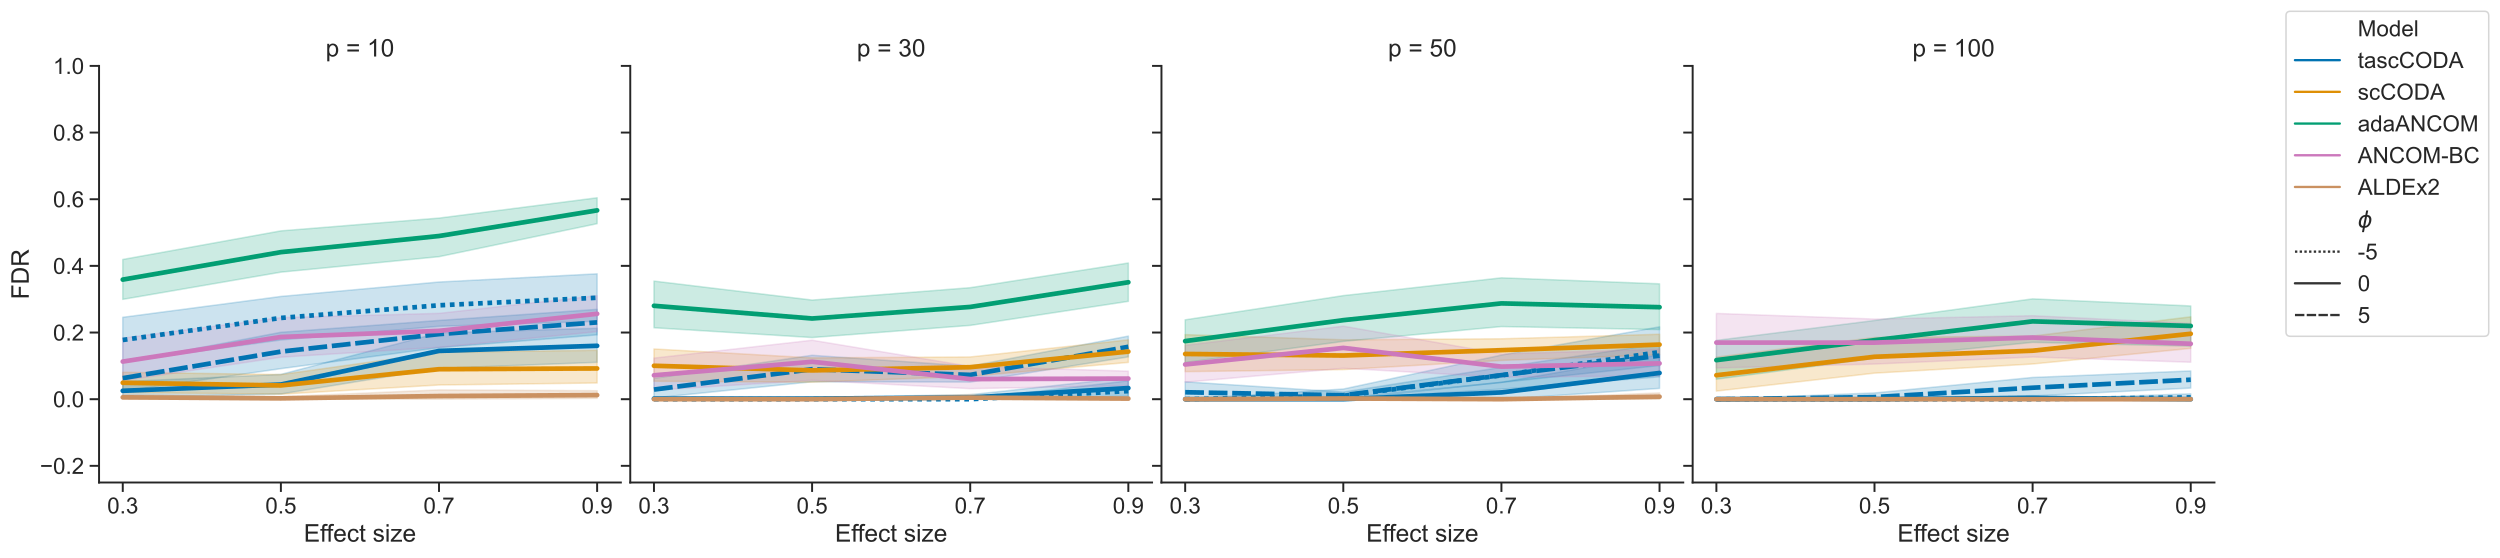 <?xml version="1.0" encoding="utf-8" standalone="no"?>
<!DOCTYPE svg PUBLIC "-//W3C//DTD SVG 1.1//EN"
  "http://www.w3.org/Graphics/SVG/1.1/DTD/svg11.dtd">
<!-- Created with matplotlib (https://matplotlib.org/) -->
<svg height="355.896pt" version="1.1" viewBox="0 0 1595.057 355.896" width="1595.057pt" xmlns="http://www.w3.org/2000/svg" xmlns:xlink="http://www.w3.org/1999/xlink">
 <defs>
  <style type="text/css">*{stroke-linecap:butt;stroke-linejoin:round;}</style>
 </defs>
 <g id="figure_1">
  <g id="patch_1">
   <path d="M 0 355.896 
L 1595.057 355.896 
L 1595.057 0 
L 0 0 
z
" style="fill:#ffffff;"/>
  </g>
  <g id="axes_1">
   <g id="patch_2">
    <path d="M 63.196 307.852 
L 396.116 307.852 
L 396.116 42.048 
L 63.196 42.048 
z
" style="fill:#ffffff;"/>
   </g>
   <g id="matplotlib.axis_1">
    <g id="xtick_1">
     <g id="line2d_1">
      <defs>
       <path d="M 0 0 
L 0 6 
" id="m27645a7814" style="stroke:#262626;stroke-width:1.25;"/>
      </defs>
      <g>
       <use style="fill:#262626;stroke:#262626;stroke-width:1.25;" x="78.328" xlink:href="#m27645a7814" y="307.852"/>
      </g>
     </g>
     <g id="text_1">
      <!-- 0.3 -->
      <g style="fill:#262626;" transform="translate(68.39 327.588)scale(0.143 -0.143)">
       <defs>
        <path d="M 4.156 35.297 
Q 4.156 48 6.766 55.734 
Q 9.375 63.484 14.516 67.672 
Q 19.672 71.875 27.484 71.875 
Q 33.25 71.875 37.594 69.547 
Q 41.938 67.234 44.766 62.859 
Q 47.609 58.5 49.219 52.219 
Q 50.828 45.953 50.828 35.297 
Q 50.828 22.703 48.234 14.969 
Q 45.656 7.234 40.5 3 
Q 35.359 -1.219 27.484 -1.219 
Q 17.141 -1.219 11.234 6.203 
Q 4.156 15.141 4.156 35.297 
z
M 13.188 35.297 
Q 13.188 17.672 17.312 11.828 
Q 21.438 6 27.484 6 
Q 33.547 6 37.672 11.859 
Q 41.797 17.719 41.797 35.297 
Q 41.797 52.984 37.672 58.781 
Q 33.547 64.594 27.391 64.594 
Q 21.344 64.594 17.719 59.469 
Q 13.188 52.938 13.188 35.297 
z
" id="ArialMT-48"/>
        <path d="M 9.078 0 
L 9.078 10.016 
L 19.094 10.016 
L 19.094 0 
z
" id="ArialMT-46"/>
        <path d="M 4.203 18.891 
L 12.984 20.062 
Q 14.5 12.594 18.141 9.297 
Q 21.781 6 27 6 
Q 33.203 6 37.469 10.297 
Q 41.75 14.594 41.75 20.953 
Q 41.75 27 37.797 30.922 
Q 33.844 34.859 27.734 34.859 
Q 25.25 34.859 21.531 33.891 
L 22.516 41.609 
Q 23.391 41.5 23.922 41.5 
Q 29.547 41.5 34.031 44.422 
Q 38.531 47.359 38.531 53.469 
Q 38.531 58.297 35.25 61.469 
Q 31.984 64.656 26.812 64.656 
Q 21.688 64.656 18.266 61.422 
Q 14.844 58.203 13.875 51.766 
L 5.078 53.328 
Q 6.688 62.156 12.391 67.016 
Q 18.109 71.875 26.609 71.875 
Q 32.469 71.875 37.391 69.359 
Q 42.328 66.844 44.938 62.5 
Q 47.562 58.156 47.562 53.266 
Q 47.562 48.641 45.062 44.828 
Q 42.578 41.016 37.703 38.766 
Q 44.047 37.312 47.562 32.688 
Q 51.078 28.078 51.078 21.141 
Q 51.078 11.766 44.234 5.25 
Q 37.406 -1.266 26.953 -1.266 
Q 17.531 -1.266 11.297 4.344 
Q 5.078 9.969 4.203 18.891 
z
" id="ArialMT-51"/>
       </defs>
       <use xlink:href="#ArialMT-48"/>
       <use x="55.615" xlink:href="#ArialMT-46"/>
       <use x="83.398" xlink:href="#ArialMT-51"/>
      </g>
     </g>
    </g>
    <g id="xtick_2">
     <g id="line2d_2">
      <g>
       <use style="fill:#262626;stroke:#262626;stroke-width:1.25;" x="179.213" xlink:href="#m27645a7814" y="307.852"/>
      </g>
     </g>
     <g id="text_2">
      <!-- 0.5 -->
      <g style="fill:#262626;" transform="translate(169.275 327.588)scale(0.143 -0.143)">
       <defs>
        <path d="M 4.156 18.75 
L 13.375 19.531 
Q 14.406 12.797 18.141 9.391 
Q 21.875 6 27.156 6 
Q 33.5 6 37.891 10.781 
Q 42.281 15.578 42.281 23.484 
Q 42.281 31 38.062 35.344 
Q 33.844 39.703 27 39.703 
Q 22.75 39.703 19.328 37.766 
Q 15.922 35.844 13.969 32.766 
L 5.719 33.844 
L 12.641 70.609 
L 48.25 70.609 
L 48.25 62.203 
L 19.672 62.203 
L 15.828 42.969 
Q 22.266 47.469 29.344 47.469 
Q 38.719 47.469 45.156 40.969 
Q 51.609 34.469 51.609 24.266 
Q 51.609 14.547 45.953 7.469 
Q 39.062 -1.219 27.156 -1.219 
Q 17.391 -1.219 11.203 4.25 
Q 5.031 9.719 4.156 18.75 
z
" id="ArialMT-53"/>
       </defs>
       <use xlink:href="#ArialMT-48"/>
       <use x="55.615" xlink:href="#ArialMT-46"/>
       <use x="83.398" xlink:href="#ArialMT-53"/>
      </g>
     </g>
    </g>
    <g id="xtick_3">
     <g id="line2d_3">
      <g>
       <use style="fill:#262626;stroke:#262626;stroke-width:1.25;" x="280.098" xlink:href="#m27645a7814" y="307.852"/>
      </g>
     </g>
     <g id="text_3">
      <!-- 0.7 -->
      <g style="fill:#262626;" transform="translate(270.16 327.588)scale(0.143 -0.143)">
       <defs>
        <path d="M 4.734 62.203 
L 4.734 70.656 
L 51.078 70.656 
L 51.078 63.812 
Q 44.234 56.547 37.516 44.484 
Q 30.812 32.422 27.156 19.672 
Q 24.516 10.688 23.781 0 
L 14.75 0 
Q 14.891 8.453 18.062 20.406 
Q 21.234 32.375 27.172 43.484 
Q 33.109 54.594 39.797 62.203 
z
" id="ArialMT-55"/>
       </defs>
       <use xlink:href="#ArialMT-48"/>
       <use x="55.615" xlink:href="#ArialMT-46"/>
       <use x="83.398" xlink:href="#ArialMT-55"/>
      </g>
     </g>
    </g>
    <g id="xtick_4">
     <g id="line2d_4">
      <g>
       <use style="fill:#262626;stroke:#262626;stroke-width:1.25;" x="380.983" xlink:href="#m27645a7814" y="307.852"/>
      </g>
     </g>
     <g id="text_4">
      <!-- 0.9 -->
      <g style="fill:#262626;" transform="translate(371.044 327.588)scale(0.143 -0.143)">
       <defs>
        <path d="M 5.469 16.547 
L 13.922 17.328 
Q 14.984 11.375 18.016 8.688 
Q 21.047 6 25.781 6 
Q 29.828 6 32.875 7.859 
Q 35.938 9.719 37.891 12.812 
Q 39.844 15.922 41.156 21.188 
Q 42.484 26.469 42.484 31.938 
Q 42.484 32.516 42.438 33.688 
Q 39.797 29.5 35.234 26.875 
Q 30.672 24.266 25.344 24.266 
Q 16.453 24.266 10.297 30.703 
Q 4.156 37.156 4.156 47.703 
Q 4.156 58.594 10.578 65.234 
Q 17 71.875 26.656 71.875 
Q 33.641 71.875 39.422 68.109 
Q 45.219 64.359 48.219 57.391 
Q 51.219 50.438 51.219 37.25 
Q 51.219 23.531 48.234 15.406 
Q 45.266 7.281 39.375 3.031 
Q 33.5 -1.219 25.594 -1.219 
Q 17.188 -1.219 11.859 3.438 
Q 6.547 8.109 5.469 16.547 
z
M 41.453 48.141 
Q 41.453 55.719 37.422 60.156 
Q 33.406 64.594 27.734 64.594 
Q 21.875 64.594 17.531 59.812 
Q 13.188 55.031 13.188 47.406 
Q 13.188 40.578 17.312 36.297 
Q 21.438 32.031 27.484 32.031 
Q 33.594 32.031 37.516 36.297 
Q 41.453 40.578 41.453 48.141 
z
" id="ArialMT-57"/>
       </defs>
       <use xlink:href="#ArialMT-48"/>
       <use x="55.615" xlink:href="#ArialMT-46"/>
       <use x="83.398" xlink:href="#ArialMT-57"/>
      </g>
     </g>
    </g>
    <g id="text_5">
     <!-- Effect size -->
     <g style="fill:#262626;" transform="translate(193.813 345.596)scale(0.156 -0.156)">
      <defs>
       <path d="M 7.906 0 
L 7.906 71.578 
L 59.672 71.578 
L 59.672 63.141 
L 17.391 63.141 
L 17.391 41.219 
L 56.984 41.219 
L 56.984 32.812 
L 17.391 32.812 
L 17.391 8.453 
L 61.328 8.453 
L 61.328 0 
z
" id="ArialMT-69"/>
       <path d="M 8.688 0 
L 8.688 45.016 
L 0.922 45.016 
L 0.922 51.859 
L 8.688 51.859 
L 8.688 57.375 
Q 8.688 62.594 9.625 65.141 
Q 10.891 68.562 14.078 70.672 
Q 17.281 72.797 23.047 72.797 
Q 26.766 72.797 31.25 71.922 
L 29.938 64.266 
Q 27.203 64.75 24.75 64.75 
Q 20.75 64.75 19.094 63.031 
Q 17.438 61.328 17.438 56.641 
L 17.438 51.859 
L 27.547 51.859 
L 27.547 45.016 
L 17.438 45.016 
L 17.438 0 
z
" id="ArialMT-102"/>
       <path d="M 42.094 16.703 
L 51.172 15.578 
Q 49.031 7.625 43.219 3.219 
Q 37.406 -1.172 28.375 -1.172 
Q 17 -1.172 10.328 5.828 
Q 3.656 12.844 3.656 25.484 
Q 3.656 38.578 10.391 45.797 
Q 17.141 53.031 27.875 53.031 
Q 38.281 53.031 44.875 45.953 
Q 51.469 38.875 51.469 26.031 
Q 51.469 25.25 51.422 23.688 
L 12.75 23.688 
Q 13.234 15.141 17.578 10.594 
Q 21.922 6.062 28.422 6.062 
Q 33.25 6.062 36.672 8.594 
Q 40.094 11.141 42.094 16.703 
z
M 13.234 30.906 
L 42.188 30.906 
Q 41.609 37.453 38.875 40.719 
Q 34.672 45.797 27.984 45.797 
Q 21.922 45.797 17.797 41.75 
Q 13.672 37.703 13.234 30.906 
z
" id="ArialMT-101"/>
       <path d="M 40.438 19 
L 49.078 17.875 
Q 47.656 8.938 41.812 3.875 
Q 35.984 -1.172 27.484 -1.172 
Q 16.844 -1.172 10.375 5.781 
Q 3.906 12.75 3.906 25.734 
Q 3.906 34.125 6.688 40.422 
Q 9.469 46.734 15.156 49.875 
Q 20.844 53.031 27.547 53.031 
Q 35.984 53.031 41.359 48.75 
Q 46.734 44.484 48.25 36.625 
L 39.703 35.297 
Q 38.484 40.531 35.375 43.156 
Q 32.281 45.797 27.875 45.797 
Q 21.234 45.797 17.078 41.031 
Q 12.938 36.281 12.938 25.984 
Q 12.938 15.531 16.938 10.797 
Q 20.953 6.062 27.391 6.062 
Q 32.562 6.062 36.031 9.234 
Q 39.5 12.406 40.438 19 
z
" id="ArialMT-99"/>
       <path d="M 25.781 7.859 
L 27.047 0.094 
Q 23.344 -0.688 20.406 -0.688 
Q 15.625 -0.688 12.984 0.828 
Q 10.359 2.344 9.281 4.812 
Q 8.203 7.281 8.203 15.188 
L 8.203 45.016 
L 1.766 45.016 
L 1.766 51.859 
L 8.203 51.859 
L 8.203 64.703 
L 16.938 69.969 
L 16.938 51.859 
L 25.781 51.859 
L 25.781 45.016 
L 16.938 45.016 
L 16.938 14.703 
Q 16.938 10.938 17.406 9.859 
Q 17.875 8.797 18.922 8.156 
Q 19.969 7.516 21.922 7.516 
Q 23.391 7.516 25.781 7.859 
z
" id="ArialMT-116"/>
       <path id="ArialMT-32"/>
       <path d="M 3.078 15.484 
L 11.766 16.844 
Q 12.5 11.625 15.844 8.844 
Q 19.188 6.062 25.203 6.062 
Q 31.25 6.062 34.172 8.516 
Q 37.109 10.984 37.109 14.312 
Q 37.109 17.281 34.516 19 
Q 32.719 20.172 25.531 21.969 
Q 15.875 24.422 12.141 26.203 
Q 8.406 27.984 6.469 31.125 
Q 4.547 34.281 4.547 38.094 
Q 4.547 41.547 6.125 44.5 
Q 7.719 47.469 10.453 49.422 
Q 12.5 50.922 16.031 51.969 
Q 19.578 53.031 23.641 53.031 
Q 29.734 53.031 34.344 51.266 
Q 38.969 49.516 41.156 46.5 
Q 43.359 43.5 44.188 38.484 
L 35.594 37.312 
Q 35.016 41.312 32.203 43.547 
Q 29.391 45.797 24.266 45.797 
Q 18.219 45.797 15.625 43.797 
Q 13.031 41.797 13.031 39.109 
Q 13.031 37.406 14.109 36.031 
Q 15.188 34.625 17.484 33.688 
Q 18.797 33.203 25.25 31.453 
Q 34.578 28.953 38.25 27.359 
Q 41.938 25.781 44.031 22.75 
Q 46.141 19.734 46.141 15.234 
Q 46.141 10.844 43.578 6.953 
Q 41.016 3.078 36.172 0.953 
Q 31.344 -1.172 25.25 -1.172 
Q 15.141 -1.172 9.844 3.031 
Q 4.547 7.234 3.078 15.484 
z
" id="ArialMT-115"/>
       <path d="M 6.641 61.469 
L 6.641 71.578 
L 15.438 71.578 
L 15.438 61.469 
z
M 6.641 0 
L 6.641 51.859 
L 15.438 51.859 
L 15.438 0 
z
" id="ArialMT-105"/>
       <path d="M 1.953 0 
L 1.953 7.125 
L 34.969 45.016 
Q 29.344 44.734 25.047 44.734 
L 3.906 44.734 
L 3.906 51.859 
L 46.297 51.859 
L 46.297 46.047 
L 18.219 13.141 
L 12.797 7.125 
Q 18.703 7.562 23.875 7.562 
L 47.859 7.562 
L 47.859 0 
z
" id="ArialMT-122"/>
      </defs>
      <use xlink:href="#ArialMT-69"/>
      <use x="66.699" xlink:href="#ArialMT-102"/>
      <use x="92.732" xlink:href="#ArialMT-102"/>
      <use x="120.516" xlink:href="#ArialMT-101"/>
      <use x="176.131" xlink:href="#ArialMT-99"/>
      <use x="226.131" xlink:href="#ArialMT-116"/>
      <use x="253.914" xlink:href="#ArialMT-32"/>
      <use x="281.697" xlink:href="#ArialMT-115"/>
      <use x="331.697" xlink:href="#ArialMT-105"/>
      <use x="353.914" xlink:href="#ArialMT-122"/>
      <use x="403.914" xlink:href="#ArialMT-101"/>
     </g>
    </g>
   </g>
   <g id="matplotlib.axis_2">
    <g id="ytick_1">
     <g id="line2d_5">
      <defs>
       <path d="M 0 0 
L -6 0 
" id="m3f00b784ac" style="stroke:#262626;stroke-width:1.25;"/>
      </defs>
      <g>
       <use style="fill:#262626;stroke:#262626;stroke-width:1.25;" x="63.196" xlink:href="#m3f00b784ac" y="297.22"/>
      </g>
     </g>
     <g id="text_6">
      <!-- −0.2 -->
      <g style="fill:#262626;" transform="translate(25.467 302.338)scale(0.143 -0.143)">
       <defs>
        <path d="M 52.828 31.203 
L 5.562 31.203 
L 5.562 39.406 
L 52.828 39.406 
z
" id="ArialMT-8722"/>
        <path d="M 50.344 8.453 
L 50.344 0 
L 3.031 0 
Q 2.938 3.172 4.047 6.109 
Q 5.859 10.938 9.828 15.625 
Q 13.812 20.312 21.344 26.469 
Q 33.016 36.031 37.109 41.625 
Q 41.219 47.219 41.219 52.203 
Q 41.219 57.422 37.469 61 
Q 33.734 64.594 27.734 64.594 
Q 21.391 64.594 17.578 60.781 
Q 13.766 56.984 13.719 50.25 
L 4.688 51.172 
Q 5.609 61.281 11.656 66.578 
Q 17.719 71.875 27.938 71.875 
Q 38.234 71.875 44.234 66.156 
Q 50.25 60.453 50.25 52 
Q 50.25 47.703 48.484 43.547 
Q 46.734 39.406 42.656 34.812 
Q 38.578 30.219 29.109 22.219 
Q 21.188 15.578 18.938 13.203 
Q 16.703 10.844 15.234 8.453 
z
" id="ArialMT-50"/>
       </defs>
       <use xlink:href="#ArialMT-8722"/>
       <use x="58.398" xlink:href="#ArialMT-48"/>
       <use x="114.014" xlink:href="#ArialMT-46"/>
       <use x="141.797" xlink:href="#ArialMT-50"/>
      </g>
     </g>
    </g>
    <g id="ytick_2">
     <g id="line2d_6">
      <g>
       <use style="fill:#262626;stroke:#262626;stroke-width:1.25;" x="63.196" xlink:href="#m3f00b784ac" y="254.691"/>
      </g>
     </g>
     <g id="text_7">
      <!-- 0.0 -->
      <g style="fill:#262626;" transform="translate(33.819 259.809)scale(0.143 -0.143)">
       <use xlink:href="#ArialMT-48"/>
       <use x="55.615" xlink:href="#ArialMT-46"/>
       <use x="83.398" xlink:href="#ArialMT-48"/>
      </g>
     </g>
    </g>
    <g id="ytick_3">
     <g id="line2d_7">
      <g>
       <use style="fill:#262626;stroke:#262626;stroke-width:1.25;" x="63.196" xlink:href="#m3f00b784ac" y="212.163"/>
      </g>
     </g>
     <g id="text_8">
      <!-- 0.2 -->
      <g style="fill:#262626;" transform="translate(33.819 217.28)scale(0.143 -0.143)">
       <use xlink:href="#ArialMT-48"/>
       <use x="55.615" xlink:href="#ArialMT-46"/>
       <use x="83.398" xlink:href="#ArialMT-50"/>
      </g>
     </g>
    </g>
    <g id="ytick_4">
     <g id="line2d_8">
      <g>
       <use style="fill:#262626;stroke:#262626;stroke-width:1.25;" x="63.196" xlink:href="#m3f00b784ac" y="169.634"/>
      </g>
     </g>
     <g id="text_9">
      <!-- 0.4 -->
      <g style="fill:#262626;" transform="translate(33.819 174.752)scale(0.143 -0.143)">
       <defs>
        <path d="M 32.328 0 
L 32.328 17.141 
L 1.266 17.141 
L 1.266 25.203 
L 33.938 71.578 
L 41.109 71.578 
L 41.109 25.203 
L 50.781 25.203 
L 50.781 17.141 
L 41.109 17.141 
L 41.109 0 
z
M 32.328 25.203 
L 32.328 57.469 
L 9.906 25.203 
z
" id="ArialMT-52"/>
       </defs>
       <use xlink:href="#ArialMT-48"/>
       <use x="55.615" xlink:href="#ArialMT-46"/>
       <use x="83.398" xlink:href="#ArialMT-52"/>
      </g>
     </g>
    </g>
    <g id="ytick_5">
     <g id="line2d_9">
      <g>
       <use style="fill:#262626;stroke:#262626;stroke-width:1.25;" x="63.196" xlink:href="#m3f00b784ac" y="127.105"/>
      </g>
     </g>
     <g id="text_10">
      <!-- 0.6 -->
      <g style="fill:#262626;" transform="translate(33.819 132.223)scale(0.143 -0.143)">
       <defs>
        <path d="M 49.75 54.047 
L 41.016 53.375 
Q 39.844 58.547 37.703 60.891 
Q 34.125 64.656 28.906 64.656 
Q 24.703 64.656 21.531 62.312 
Q 17.391 59.281 14.984 53.469 
Q 12.594 47.656 12.5 36.922 
Q 15.672 41.75 20.266 44.094 
Q 24.859 46.438 29.891 46.438 
Q 38.672 46.438 44.844 39.969 
Q 51.031 33.5 51.031 23.25 
Q 51.031 16.5 48.125 10.719 
Q 45.219 4.938 40.141 1.859 
Q 35.062 -1.219 28.609 -1.219 
Q 17.625 -1.219 10.688 6.859 
Q 3.766 14.938 3.766 33.5 
Q 3.766 54.25 11.422 63.672 
Q 18.109 71.875 29.438 71.875 
Q 37.891 71.875 43.281 67.141 
Q 48.688 62.406 49.75 54.047 
z
M 13.875 23.188 
Q 13.875 18.656 15.797 14.5 
Q 17.719 10.359 21.188 8.172 
Q 24.656 6 28.469 6 
Q 34.031 6 38.031 10.484 
Q 42.047 14.984 42.047 22.703 
Q 42.047 30.125 38.078 34.391 
Q 34.125 38.672 28.125 38.672 
Q 22.172 38.672 18.016 34.391 
Q 13.875 30.125 13.875 23.188 
z
" id="ArialMT-54"/>
       </defs>
       <use xlink:href="#ArialMT-48"/>
       <use x="55.615" xlink:href="#ArialMT-46"/>
       <use x="83.398" xlink:href="#ArialMT-54"/>
      </g>
     </g>
    </g>
    <g id="ytick_6">
     <g id="line2d_10">
      <g>
       <use style="fill:#262626;stroke:#262626;stroke-width:1.25;" x="63.196" xlink:href="#m3f00b784ac" y="84.577"/>
      </g>
     </g>
     <g id="text_11">
      <!-- 0.8 -->
      <g style="fill:#262626;" transform="translate(33.819 89.694)scale(0.143 -0.143)">
       <defs>
        <path d="M 17.672 38.812 
Q 12.203 40.828 9.562 44.531 
Q 6.938 48.25 6.938 53.422 
Q 6.938 61.234 12.547 66.547 
Q 18.172 71.875 27.484 71.875 
Q 36.859 71.875 42.578 66.422 
Q 48.297 60.984 48.297 53.172 
Q 48.297 48.188 45.672 44.5 
Q 43.062 40.828 37.75 38.812 
Q 44.344 36.672 47.781 31.875 
Q 51.219 27.094 51.219 20.453 
Q 51.219 11.281 44.719 5.031 
Q 38.234 -1.219 27.641 -1.219 
Q 17.047 -1.219 10.547 5.047 
Q 4.047 11.328 4.047 20.703 
Q 4.047 27.688 7.594 32.391 
Q 11.141 37.109 17.672 38.812 
z
M 15.922 53.719 
Q 15.922 48.641 19.188 45.406 
Q 22.469 42.188 27.688 42.188 
Q 32.766 42.188 36.016 45.375 
Q 39.266 48.578 39.266 53.219 
Q 39.266 58.062 35.906 61.359 
Q 32.562 64.656 27.594 64.656 
Q 22.562 64.656 19.234 61.422 
Q 15.922 58.203 15.922 53.719 
z
M 13.094 20.656 
Q 13.094 16.891 14.875 13.375 
Q 16.656 9.859 20.172 7.922 
Q 23.688 6 27.734 6 
Q 34.031 6 38.125 10.047 
Q 42.234 14.109 42.234 20.359 
Q 42.234 26.703 38.016 30.859 
Q 33.797 35.016 27.438 35.016 
Q 21.234 35.016 17.156 30.906 
Q 13.094 26.812 13.094 20.656 
z
" id="ArialMT-56"/>
       </defs>
       <use xlink:href="#ArialMT-48"/>
       <use x="55.615" xlink:href="#ArialMT-46"/>
       <use x="83.398" xlink:href="#ArialMT-56"/>
      </g>
     </g>
    </g>
    <g id="ytick_7">
     <g id="line2d_11">
      <g>
       <use style="fill:#262626;stroke:#262626;stroke-width:1.25;" x="63.196" xlink:href="#m3f00b784ac" y="42.048"/>
      </g>
     </g>
     <g id="text_12">
      <!-- 1.0 -->
      <g style="fill:#262626;" transform="translate(33.819 47.166)scale(0.143 -0.143)">
       <defs>
        <path d="M 37.25 0 
L 28.469 0 
L 28.469 56 
Q 25.297 52.984 20.141 49.953 
Q 14.984 46.922 10.891 45.406 
L 10.891 53.906 
Q 18.266 57.375 23.781 62.297 
Q 29.297 67.234 31.594 71.875 
L 37.25 71.875 
z
" id="ArialMT-49"/>
       </defs>
       <use xlink:href="#ArialMT-49"/>
       <use x="55.615" xlink:href="#ArialMT-46"/>
       <use x="83.398" xlink:href="#ArialMT-48"/>
      </g>
     </g>
    </g>
    <g id="text_13">
     <!-- FDR -->
     <g style="fill:#262626;" transform="translate(18.366 190.98)rotate(-90)scale(0.156 -0.156)">
      <defs>
       <path d="M 8.203 0 
L 8.203 71.578 
L 56.5 71.578 
L 56.5 63.141 
L 17.672 63.141 
L 17.672 40.969 
L 51.266 40.969 
L 51.266 32.516 
L 17.672 32.516 
L 17.672 0 
z
" id="ArialMT-70"/>
       <path d="M 7.719 0 
L 7.719 71.578 
L 32.375 71.578 
Q 40.719 71.578 45.125 70.562 
Q 51.266 69.141 55.609 65.438 
Q 61.281 60.641 64.078 53.188 
Q 66.891 45.75 66.891 36.188 
Q 66.891 28.031 64.984 21.734 
Q 63.094 15.438 60.109 11.297 
Q 57.125 7.172 53.578 4.797 
Q 50.047 2.438 45.047 1.219 
Q 40.047 0 33.547 0 
z
M 17.188 8.453 
L 32.469 8.453 
Q 39.547 8.453 43.578 9.766 
Q 47.609 11.078 50 13.484 
Q 53.375 16.844 55.25 22.531 
Q 57.125 28.219 57.125 36.328 
Q 57.125 47.562 53.438 53.594 
Q 49.75 59.625 44.484 61.672 
Q 40.672 63.141 32.234 63.141 
L 17.188 63.141 
z
" id="ArialMT-68"/>
       <path d="M 7.859 0 
L 7.859 71.578 
L 39.594 71.578 
Q 49.172 71.578 54.141 69.641 
Q 59.125 67.719 62.109 62.828 
Q 65.094 57.953 65.094 52.047 
Q 65.094 44.438 60.156 39.203 
Q 55.219 33.984 44.922 32.562 
Q 48.688 30.766 50.641 29 
Q 54.781 25.203 58.5 19.484 
L 70.953 0 
L 59.031 0 
L 49.562 14.891 
Q 45.406 21.344 42.719 24.75 
Q 40.047 28.172 37.922 29.531 
Q 35.797 30.906 33.594 31.453 
Q 31.984 31.781 28.328 31.781 
L 17.328 31.781 
L 17.328 0 
z
M 17.328 39.984 
L 37.703 39.984 
Q 44.188 39.984 47.844 41.328 
Q 51.516 42.672 53.422 45.625 
Q 55.328 48.578 55.328 52.047 
Q 55.328 57.125 51.641 60.391 
Q 47.953 63.672 39.984 63.672 
L 17.328 63.672 
z
" id="ArialMT-82"/>
      </defs>
      <use xlink:href="#ArialMT-70"/>
      <use x="61.084" xlink:href="#ArialMT-68"/>
      <use x="133.301" xlink:href="#ArialMT-82"/>
     </g>
    </g>
   </g>
   <g id="PolyCollection_1">
    <defs>
     <path d="M 78.328 -153.46 
L 78.328 -125.275 
L 179.213 -138.991 
L 280.098 -147.719 
L 380.983 -150.932 
L 380.983 -181.186 
L 380.983 -181.186 
L 280.098 -175.971 
L 179.213 -166.753 
L 78.328 -153.46 
z
" id="mb51e9c8f41" style="stroke:#0173b2;stroke-opacity:0.2;"/>
    </defs>
    <g clip-path="url(#p5f45c7ff14)">
     <use style="fill:#0173b2;fill-opacity:0.2;stroke:#0173b2;stroke-opacity:0.2;" x="0" xlink:href="#mb51e9c8f41" y="355.896"/>
    </g>
   </g>
   <g id="PolyCollection_2">
    <defs>
     <path d="M 78.328 -112.447 
L 78.328 -102.401 
L 179.213 -104.539 
L 280.098 -120.904 
L 380.983 -124.72 
L 380.983 -146.451 
L 380.983 -146.451 
L 280.098 -143.535 
L 179.213 -117.009 
L 78.328 -112.447 
z
" id="m0bab9ccac0" style="stroke:#0173b2;stroke-opacity:0.2;"/>
    </defs>
    <g clip-path="url(#p5f45c7ff14)">
     <use style="fill:#0173b2;fill-opacity:0.2;stroke:#0173b2;stroke-opacity:0.2;" x="0" xlink:href="#m0bab9ccac0" y="355.896"/>
    </g>
   </g>
   <g id="PolyCollection_3">
    <defs>
     <path d="M 78.328 -124.648 
L 78.328 -106.256 
L 179.213 -120.692 
L 280.098 -134.067 
L 380.983 -142.256 
L 380.983 -158.516 
L 380.983 -158.516 
L 280.098 -151.445 
L 179.213 -143.879 
L 78.328 -124.648 
z
" id="mfc8b9f0ef7" style="stroke:#0173b2;stroke-opacity:0.2;"/>
    </defs>
    <g clip-path="url(#p5f45c7ff14)">
     <use style="fill:#0173b2;fill-opacity:0.2;stroke:#0173b2;stroke-opacity:0.2;" x="0" xlink:href="#mfc8b9f0ef7" y="355.896"/>
    </g>
   </g>
   <g id="PolyCollection_4">
    <defs>
     <path d="M 78.328 -118.369 
L 78.328 -105.4 
L 179.213 -104.395 
L 280.098 -110.257 
L 380.983 -111.541 
L 380.983 -132.393 
L 380.983 -132.393 
L 280.098 -131.081 
L 179.213 -116.894 
L 78.328 -118.369 
z
" id="m061686212e" style="stroke:#de8f05;stroke-opacity:0.2;"/>
    </defs>
    <g clip-path="url(#p5f45c7ff14)">
     <use style="fill:#de8f05;fill-opacity:0.2;stroke:#de8f05;stroke-opacity:0.2;" x="0" xlink:href="#m061686212e" y="355.896"/>
    </g>
   </g>
   <g id="PolyCollection_5">
    <defs>
     <path d="M 78.328 -190.341 
L 78.328 -164.897 
L 179.213 -182.258 
L 280.098 -192.124 
L 380.983 -213.184 
L 380.983 -229.71 
L 380.983 -229.71 
L 280.098 -216.753 
L 179.213 -208.598 
L 78.328 -190.341 
z
" id="md3c37b1e61" style="stroke:#029e73;stroke-opacity:0.2;"/>
    </defs>
    <g clip-path="url(#p5f45c7ff14)">
     <use style="fill:#029e73;fill-opacity:0.2;stroke:#029e73;stroke-opacity:0.2;" x="0" xlink:href="#md3c37b1e61" y="355.896"/>
    </g>
   </g>
   <g id="PolyCollection_6">
    <defs>
     <path d="M 78.328 -140.149 
L 78.328 -113.032 
L 179.213 -127.992 
L 280.098 -134.338 
L 380.983 -144.31 
L 380.983 -167.251 
L 380.983 -167.251 
L 280.098 -155.952 
L 179.213 -153.231 
L 78.328 -140.149 
z
" id="mc0b2d53089" style="stroke:#cc78bc;stroke-opacity:0.2;"/>
    </defs>
    <g clip-path="url(#p5f45c7ff14)">
     <use style="fill:#cc78bc;fill-opacity:0.2;stroke:#cc78bc;stroke-opacity:0.2;" x="0" xlink:href="#mc0b2d53089" y="355.896"/>
    </g>
   </g>
   <g id="PolyCollection_7">
    <defs>
     <path d="M 78.328 -104.398 
L 78.328 -101.205 
L 179.213 -101.205 
L 280.098 -101.205 
L 380.983 -101.737 
L 380.983 -106.612 
L 380.983 -106.612 
L 280.098 -107.112 
L 179.213 -102.8 
L 78.328 -104.398 
z
" id="ma6a0e3fc38" style="stroke:#ca9161;stroke-opacity:0.2;"/>
    </defs>
    <g clip-path="url(#p5f45c7ff14)">
     <use style="fill:#ca9161;fill-opacity:0.2;stroke:#ca9161;stroke-opacity:0.2;" x="0" xlink:href="#ma6a0e3fc38" y="355.896"/>
    </g>
   </g>
   <g id="line2d_12">
    <path clip-path="url(#p5f45c7ff14)" d="M 78.328 216.909 
L 179.213 202.855 
L 280.098 194.786 
L 380.983 189.97 
" style="fill:none;stroke:#0173b2;stroke-dasharray:3,3;stroke-dashoffset:0;stroke-width:3;"/>
   </g>
   <g id="line2d_13">
    <path clip-path="url(#p5f45c7ff14)" d="M 78.328 249.337 
L 179.213 245.329 
L 280.098 223.887 
L 380.983 220.63 
" style="fill:none;stroke:#0173b2;stroke-linecap:round;stroke-width:3;"/>
   </g>
   <g id="line2d_14">
    <path clip-path="url(#p5f45c7ff14)" d="M 78.328 241.268 
L 179.213 224.333 
L 280.098 213.18 
L 380.983 205.697 
" style="fill:none;stroke:#0173b2;stroke-dasharray:12,3;stroke-dashoffset:0;stroke-width:3;"/>
   </g>
   <g id="line2d_15">
    <path clip-path="url(#p5f45c7ff14)" d="M 78.328 244.205 
L 179.213 245.92 
L 280.098 235.561 
L 380.983 235.081 
" style="fill:none;stroke:#de8f05;stroke-linecap:round;stroke-width:3;"/>
   </g>
   <g id="line2d_16">
    <path clip-path="url(#p5f45c7ff14)" d="M 78.328 178.391 
L 179.213 160.873 
L 280.098 150.58 
L 380.983 134.217 
" style="fill:none;stroke:#029e73;stroke-linecap:round;stroke-width:3;"/>
   </g>
   <g id="line2d_17">
    <path clip-path="url(#p5f45c7ff14)" d="M 78.328 230.68 
L 179.213 214.999 
L 280.098 211.093 
L 380.983 200.206 
" style="fill:none;stroke:#cc78bc;stroke-linecap:round;stroke-width:3;"/>
   </g>
   <g id="line2d_18">
    <path clip-path="url(#p5f45c7ff14)" d="M 78.328 253.495 
L 179.213 254.16 
L 280.098 252.683 
L 380.983 252.077 
" style="fill:none;stroke:#ca9161;stroke-linecap:round;stroke-width:3;"/>
   </g>
   <g id="line2d_19"/>
   <g id="line2d_20"/>
   <g id="line2d_21"/>
   <g id="line2d_22"/>
   <g id="line2d_23"/>
   <g id="line2d_24"/>
   <g id="line2d_25"/>
   <g id="line2d_26"/>
   <g id="patch_3">
    <path d="M 63.196 307.852 
L 63.196 42.048 
" style="fill:none;stroke:#262626;stroke-linecap:square;stroke-linejoin:miter;stroke-width:1.25;"/>
   </g>
   <g id="patch_4">
    <path d="M 63.196 307.852 
L 396.116 307.852 
" style="fill:none;stroke:#262626;stroke-linecap:square;stroke-linejoin:miter;stroke-width:1.25;"/>
   </g>
   <g id="text_14">
    <!-- p = 10 -->
    <g style="fill:#262626;" transform="translate(207.754 36.048)scale(0.156 -0.156)">
     <defs>
      <path d="M 6.594 -19.875 
L 6.594 51.859 
L 14.594 51.859 
L 14.594 45.125 
Q 17.438 49.078 21 51.047 
Q 24.562 53.031 29.641 53.031 
Q 36.281 53.031 41.359 49.609 
Q 46.438 46.188 49.016 39.953 
Q 51.609 33.734 51.609 26.312 
Q 51.609 18.359 48.75 11.984 
Q 45.906 5.609 40.453 2.219 
Q 35.016 -1.172 29 -1.172 
Q 24.609 -1.172 21.109 0.688 
Q 17.625 2.547 15.375 5.375 
L 15.375 -19.875 
z
M 14.547 25.641 
Q 14.547 15.625 18.594 10.844 
Q 22.656 6.062 28.422 6.062 
Q 34.281 6.062 38.453 11.016 
Q 42.625 15.969 42.625 26.375 
Q 42.625 36.281 38.547 41.203 
Q 34.469 46.141 28.812 46.141 
Q 23.188 46.141 18.859 40.891 
Q 14.547 35.641 14.547 25.641 
z
" id="ArialMT-112"/>
      <path d="M 52.828 42.094 
L 5.562 42.094 
L 5.562 50.297 
L 52.828 50.297 
z
M 52.828 20.359 
L 5.562 20.359 
L 5.562 28.562 
L 52.828 28.562 
z
" id="ArialMT-61"/>
     </defs>
     <use xlink:href="#ArialMT-112"/>
     <use x="55.615" xlink:href="#ArialMT-32"/>
     <use x="83.398" xlink:href="#ArialMT-61"/>
     <use x="141.797" xlink:href="#ArialMT-32"/>
     <use x="169.58" xlink:href="#ArialMT-49"/>
     <use x="225.195" xlink:href="#ArialMT-48"/>
    </g>
   </g>
  </g>
  <g id="axes_2">
   <g id="patch_5">
    <path d="M 402.116 307.852 
L 735.035 307.852 
L 735.035 42.048 
L 402.116 42.048 
z
" style="fill:#ffffff;"/>
   </g>
   <g id="matplotlib.axis_3">
    <g id="xtick_5">
     <g id="line2d_27">
      <g>
       <use style="fill:#262626;stroke:#262626;stroke-width:1.25;" x="417.248" xlink:href="#m27645a7814" y="307.852"/>
      </g>
     </g>
     <g id="text_15">
      <!-- 0.3 -->
      <g style="fill:#262626;" transform="translate(407.31 327.588)scale(0.143 -0.143)">
       <use xlink:href="#ArialMT-48"/>
       <use x="55.615" xlink:href="#ArialMT-46"/>
       <use x="83.398" xlink:href="#ArialMT-51"/>
      </g>
     </g>
    </g>
    <g id="xtick_6">
     <g id="line2d_28">
      <g>
       <use style="fill:#262626;stroke:#262626;stroke-width:1.25;" x="518.133" xlink:href="#m27645a7814" y="307.852"/>
      </g>
     </g>
     <g id="text_16">
      <!-- 0.5 -->
      <g style="fill:#262626;" transform="translate(508.195 327.588)scale(0.143 -0.143)">
       <use xlink:href="#ArialMT-48"/>
       <use x="55.615" xlink:href="#ArialMT-46"/>
       <use x="83.398" xlink:href="#ArialMT-53"/>
      </g>
     </g>
    </g>
    <g id="xtick_7">
     <g id="line2d_29">
      <g>
       <use style="fill:#262626;stroke:#262626;stroke-width:1.25;" x="619.018" xlink:href="#m27645a7814" y="307.852"/>
      </g>
     </g>
     <g id="text_17">
      <!-- 0.7 -->
      <g style="fill:#262626;" transform="translate(609.079 327.588)scale(0.143 -0.143)">
       <use xlink:href="#ArialMT-48"/>
       <use x="55.615" xlink:href="#ArialMT-46"/>
       <use x="83.398" xlink:href="#ArialMT-55"/>
      </g>
     </g>
    </g>
    <g id="xtick_8">
     <g id="line2d_30">
      <g>
       <use style="fill:#262626;stroke:#262626;stroke-width:1.25;" x="719.903" xlink:href="#m27645a7814" y="307.852"/>
      </g>
     </g>
     <g id="text_18">
      <!-- 0.9 -->
      <g style="fill:#262626;" transform="translate(709.964 327.588)scale(0.143 -0.143)">
       <use xlink:href="#ArialMT-48"/>
       <use x="55.615" xlink:href="#ArialMT-46"/>
       <use x="83.398" xlink:href="#ArialMT-57"/>
      </g>
     </g>
    </g>
    <g id="text_19">
     <!-- Effect size -->
     <g style="fill:#262626;" transform="translate(532.733 345.596)scale(0.156 -0.156)">
      <use xlink:href="#ArialMT-69"/>
      <use x="66.699" xlink:href="#ArialMT-102"/>
      <use x="92.732" xlink:href="#ArialMT-102"/>
      <use x="120.516" xlink:href="#ArialMT-101"/>
      <use x="176.131" xlink:href="#ArialMT-99"/>
      <use x="226.131" xlink:href="#ArialMT-116"/>
      <use x="253.914" xlink:href="#ArialMT-32"/>
      <use x="281.697" xlink:href="#ArialMT-115"/>
      <use x="331.697" xlink:href="#ArialMT-105"/>
      <use x="353.914" xlink:href="#ArialMT-122"/>
      <use x="403.914" xlink:href="#ArialMT-101"/>
     </g>
    </g>
   </g>
   <g id="matplotlib.axis_4">
    <g id="ytick_8">
     <g id="line2d_31">
      <g>
       <use style="fill:#262626;stroke:#262626;stroke-width:1.25;" x="402.116" xlink:href="#m3f00b784ac" y="297.22"/>
      </g>
     </g>
    </g>
    <g id="ytick_9">
     <g id="line2d_32">
      <g>
       <use style="fill:#262626;stroke:#262626;stroke-width:1.25;" x="402.116" xlink:href="#m3f00b784ac" y="254.691"/>
      </g>
     </g>
    </g>
    <g id="ytick_10">
     <g id="line2d_33">
      <g>
       <use style="fill:#262626;stroke:#262626;stroke-width:1.25;" x="402.116" xlink:href="#m3f00b784ac" y="212.163"/>
      </g>
     </g>
    </g>
    <g id="ytick_11">
     <g id="line2d_34">
      <g>
       <use style="fill:#262626;stroke:#262626;stroke-width:1.25;" x="402.116" xlink:href="#m3f00b784ac" y="169.634"/>
      </g>
     </g>
    </g>
    <g id="ytick_12">
     <g id="line2d_35">
      <g>
       <use style="fill:#262626;stroke:#262626;stroke-width:1.25;" x="402.116" xlink:href="#m3f00b784ac" y="127.105"/>
      </g>
     </g>
    </g>
    <g id="ytick_13">
     <g id="line2d_36">
      <g>
       <use style="fill:#262626;stroke:#262626;stroke-width:1.25;" x="402.116" xlink:href="#m3f00b784ac" y="84.577"/>
      </g>
     </g>
    </g>
    <g id="ytick_14">
     <g id="line2d_37">
      <g>
       <use style="fill:#262626;stroke:#262626;stroke-width:1.25;" x="402.116" xlink:href="#m3f00b784ac" y="42.048"/>
      </g>
     </g>
    </g>
   </g>
   <g id="PolyCollection_8">
    <defs>
     <path d="M 417.248 -101.205 
L 417.248 -101.205 
L 518.133 -101.205 
L 619.018 -101.205 
L 719.903 -101.205 
L 719.903 -112.941 
L 719.903 -112.941 
L 619.018 -101.205 
L 518.133 -101.205 
L 417.248 -101.205 
z
" id="mb4b4cbc8a3" style="stroke:#0173b2;stroke-opacity:0.2;"/>
    </defs>
    <g clip-path="url(#p17cb57f214)">
     <use style="fill:#0173b2;fill-opacity:0.2;stroke:#0173b2;stroke-opacity:0.2;" x="0" xlink:href="#mb4b4cbc8a3" y="355.896"/>
    </g>
   </g>
   <g id="PolyCollection_9">
    <defs>
     <path d="M 417.248 -102.344 
L 417.248 -101.205 
L 518.133 -101.205 
L 619.018 -101.205 
L 719.903 -103.028 
L 719.903 -115.01 
L 719.903 -115.01 
L 619.018 -104.053 
L 518.133 -102.344 
L 417.248 -102.344 
z
" id="m67934c46b8" style="stroke:#0173b2;stroke-opacity:0.2;"/>
    </defs>
    <g clip-path="url(#p17cb57f214)">
     <use style="fill:#0173b2;fill-opacity:0.2;stroke:#0173b2;stroke-opacity:0.2;" x="0" xlink:href="#m67934c46b8" y="355.896"/>
    </g>
   </g>
   <g id="PolyCollection_10">
    <defs>
     <path d="M 417.248 -114.495 
L 417.248 -102.028 
L 518.133 -112.342 
L 619.018 -112.103 
L 719.903 -128.197 
L 719.903 -141.442 
L 719.903 -141.442 
L 619.018 -122.296 
L 518.133 -129.21 
L 417.248 -114.495 
z
" id="m56e0b89f99" style="stroke:#0173b2;stroke-opacity:0.2;"/>
    </defs>
    <g clip-path="url(#p17cb57f214)">
     <use style="fill:#0173b2;fill-opacity:0.2;stroke:#0173b2;stroke-opacity:0.2;" x="0" xlink:href="#m56e0b89f99" y="355.896"/>
    </g>
   </g>
   <g id="PolyCollection_11">
    <defs>
     <path d="M 417.248 -133.241 
L 417.248 -112.635 
L 518.133 -112.038 
L 619.018 -115.805 
L 719.903 -124.663 
L 719.903 -139.057 
L 719.903 -139.057 
L 619.018 -128.156 
L 518.133 -127.561 
L 417.248 -133.241 
z
" id="m0312053a51" style="stroke:#de8f05;stroke-opacity:0.2;"/>
    </defs>
    <g clip-path="url(#p17cb57f214)">
     <use style="fill:#de8f05;fill-opacity:0.2;stroke:#de8f05;stroke-opacity:0.2;" x="0" xlink:href="#m0312053a51" y="355.896"/>
    </g>
   </g>
   <g id="PolyCollection_12">
    <defs>
     <path d="M 417.248 -176.543 
L 417.248 -146.766 
L 518.133 -140.534 
L 619.018 -148.279 
L 719.903 -163.631 
L 719.903 -188.093 
L 719.903 -188.093 
L 619.018 -172.338 
L 518.133 -164.443 
L 417.248 -176.543 
z
" id="me1cd7120a4" style="stroke:#029e73;stroke-opacity:0.2;"/>
    </defs>
    <g clip-path="url(#p17cb57f214)">
     <use style="fill:#029e73;fill-opacity:0.2;stroke:#029e73;stroke-opacity:0.2;" x="0" xlink:href="#me1cd7120a4" y="355.896"/>
    </g>
   </g>
   <g id="PolyCollection_13">
    <defs>
     <path d="M 417.248 -127.431 
L 417.248 -106.958 
L 518.133 -113.253 
L 619.018 -107.937 
L 719.903 -109.796 
L 719.903 -119.087 
L 719.903 -119.087 
L 619.018 -122.073 
L 518.133 -138.818 
L 417.248 -127.431 
z
" id="m24506aefbb" style="stroke:#cc78bc;stroke-opacity:0.2;"/>
    </defs>
    <g clip-path="url(#p17cb57f214)">
     <use style="fill:#cc78bc;fill-opacity:0.2;stroke:#cc78bc;stroke-opacity:0.2;" x="0" xlink:href="#m24506aefbb" y="355.896"/>
    </g>
   </g>
   <g id="PolyCollection_14">
    <defs>
     <path d="M 417.248 -101.205 
L 417.248 -101.205 
L 518.133 -101.205 
L 619.018 -101.205 
L 719.903 -101.205 
L 719.903 -102.344 
L 719.903 -102.344 
L 619.018 -104.196 
L 518.133 -101.205 
L 417.248 -101.205 
z
" id="m3130a534e9" style="stroke:#ca9161;stroke-opacity:0.2;"/>
    </defs>
    <g clip-path="url(#p17cb57f214)">
     <use style="fill:#ca9161;fill-opacity:0.2;stroke:#ca9161;stroke-opacity:0.2;" x="0" xlink:href="#m3130a534e9" y="355.896"/>
    </g>
   </g>
   <g id="line2d_38">
    <path clip-path="url(#p17cb57f214)" d="M 417.248 254.691 
L 518.133 254.691 
L 619.018 254.691 
L 719.903 249.547 
" style="fill:none;stroke:#0173b2;stroke-dasharray:3,3;stroke-dashoffset:0;stroke-width:3;"/>
   </g>
   <g id="line2d_39">
    <path clip-path="url(#p17cb57f214)" d="M 417.248 254.311 
L 518.133 254.311 
L 619.018 253.647 
L 719.903 247.605 
" style="fill:none;stroke:#0173b2;stroke-linecap:round;stroke-width:3;"/>
   </g>
   <g id="line2d_40">
    <path clip-path="url(#p17cb57f214)" d="M 417.248 248.552 
L 518.133 235.572 
L 619.018 239.189 
L 719.903 221.271 
" style="fill:none;stroke:#0173b2;stroke-dasharray:12,3;stroke-dashoffset:0;stroke-width:3;"/>
   </g>
   <g id="line2d_41">
    <path clip-path="url(#p17cb57f214)" d="M 417.248 233.366 
L 518.133 236.325 
L 619.018 234.272 
L 719.903 224.314 
" style="fill:none;stroke:#de8f05;stroke-linecap:round;stroke-width:3;"/>
   </g>
   <g id="line2d_42">
    <path clip-path="url(#p17cb57f214)" d="M 417.248 195.106 
L 518.133 203.207 
L 619.018 195.83 
L 719.903 180.09 
" style="fill:none;stroke:#029e73;stroke-linecap:round;stroke-width:3;"/>
   </g>
   <g id="line2d_43">
    <path clip-path="url(#p17cb57f214)" d="M 417.248 239.452 
L 518.133 230.813 
L 619.018 241.863 
L 719.903 241.543 
" style="fill:none;stroke:#cc78bc;stroke-linecap:round;stroke-width:3;"/>
   </g>
   <g id="line2d_44">
    <path clip-path="url(#p17cb57f214)" d="M 417.248 254.691 
L 518.133 254.691 
L 619.018 253.694 
L 719.903 254.311 
" style="fill:none;stroke:#ca9161;stroke-linecap:round;stroke-width:3;"/>
   </g>
   <g id="patch_6">
    <path d="M 402.116 307.852 
L 402.116 42.048 
" style="fill:none;stroke:#262626;stroke-linecap:square;stroke-linejoin:miter;stroke-width:1.25;"/>
   </g>
   <g id="patch_7">
    <path d="M 402.116 307.852 
L 735.035 307.852 
" style="fill:none;stroke:#262626;stroke-linecap:square;stroke-linejoin:miter;stroke-width:1.25;"/>
   </g>
   <g id="text_20">
    <!-- p = 30 -->
    <g style="fill:#262626;" transform="translate(546.673 36.048)scale(0.156 -0.156)">
     <use xlink:href="#ArialMT-112"/>
     <use x="55.615" xlink:href="#ArialMT-32"/>
     <use x="83.398" xlink:href="#ArialMT-61"/>
     <use x="141.797" xlink:href="#ArialMT-32"/>
     <use x="169.58" xlink:href="#ArialMT-51"/>
     <use x="225.195" xlink:href="#ArialMT-48"/>
    </g>
   </g>
  </g>
  <g id="axes_3">
   <g id="patch_8">
    <path d="M 741.035 307.852 
L 1073.955 307.852 
L 1073.955 42.048 
L 741.035 42.048 
z
" style="fill:#ffffff;"/>
   </g>
   <g id="matplotlib.axis_5">
    <g id="xtick_9">
     <g id="line2d_45">
      <g>
       <use style="fill:#262626;stroke:#262626;stroke-width:1.25;" x="756.168" xlink:href="#m27645a7814" y="307.852"/>
      </g>
     </g>
     <g id="text_21">
      <!-- 0.3 -->
      <g style="fill:#262626;" transform="translate(746.229 327.588)scale(0.143 -0.143)">
       <use xlink:href="#ArialMT-48"/>
       <use x="55.615" xlink:href="#ArialMT-46"/>
       <use x="83.398" xlink:href="#ArialMT-51"/>
      </g>
     </g>
    </g>
    <g id="xtick_10">
     <g id="line2d_46">
      <g>
       <use style="fill:#262626;stroke:#262626;stroke-width:1.25;" x="857.053" xlink:href="#m27645a7814" y="307.852"/>
      </g>
     </g>
     <g id="text_22">
      <!-- 0.5 -->
      <g style="fill:#262626;" transform="translate(847.114 327.588)scale(0.143 -0.143)">
       <use xlink:href="#ArialMT-48"/>
       <use x="55.615" xlink:href="#ArialMT-46"/>
       <use x="83.398" xlink:href="#ArialMT-53"/>
      </g>
     </g>
    </g>
    <g id="xtick_11">
     <g id="line2d_47">
      <g>
       <use style="fill:#262626;stroke:#262626;stroke-width:1.25;" x="957.938" xlink:href="#m27645a7814" y="307.852"/>
      </g>
     </g>
     <g id="text_23">
      <!-- 0.7 -->
      <g style="fill:#262626;" transform="translate(947.999 327.588)scale(0.143 -0.143)">
       <use xlink:href="#ArialMT-48"/>
       <use x="55.615" xlink:href="#ArialMT-46"/>
       <use x="83.398" xlink:href="#ArialMT-55"/>
      </g>
     </g>
    </g>
    <g id="xtick_12">
     <g id="line2d_48">
      <g>
       <use style="fill:#262626;stroke:#262626;stroke-width:1.25;" x="1058.822" xlink:href="#m27645a7814" y="307.852"/>
      </g>
     </g>
     <g id="text_24">
      <!-- 0.9 -->
      <g style="fill:#262626;" transform="translate(1048.884 327.588)scale(0.143 -0.143)">
       <use xlink:href="#ArialMT-48"/>
       <use x="55.615" xlink:href="#ArialMT-46"/>
       <use x="83.398" xlink:href="#ArialMT-57"/>
      </g>
     </g>
    </g>
    <g id="text_25">
     <!-- Effect size -->
     <g style="fill:#262626;" transform="translate(871.653 345.596)scale(0.156 -0.156)">
      <use xlink:href="#ArialMT-69"/>
      <use x="66.699" xlink:href="#ArialMT-102"/>
      <use x="92.732" xlink:href="#ArialMT-102"/>
      <use x="120.516" xlink:href="#ArialMT-101"/>
      <use x="176.131" xlink:href="#ArialMT-99"/>
      <use x="226.131" xlink:href="#ArialMT-116"/>
      <use x="253.914" xlink:href="#ArialMT-32"/>
      <use x="281.697" xlink:href="#ArialMT-115"/>
      <use x="331.697" xlink:href="#ArialMT-105"/>
      <use x="353.914" xlink:href="#ArialMT-122"/>
      <use x="403.914" xlink:href="#ArialMT-101"/>
     </g>
    </g>
   </g>
   <g id="matplotlib.axis_6">
    <g id="ytick_15">
     <g id="line2d_49">
      <g>
       <use style="fill:#262626;stroke:#262626;stroke-width:1.25;" x="741.035" xlink:href="#m3f00b784ac" y="297.22"/>
      </g>
     </g>
    </g>
    <g id="ytick_16">
     <g id="line2d_50">
      <g>
       <use style="fill:#262626;stroke:#262626;stroke-width:1.25;" x="741.035" xlink:href="#m3f00b784ac" y="254.691"/>
      </g>
     </g>
    </g>
    <g id="ytick_17">
     <g id="line2d_51">
      <g>
       <use style="fill:#262626;stroke:#262626;stroke-width:1.25;" x="741.035" xlink:href="#m3f00b784ac" y="212.163"/>
      </g>
     </g>
    </g>
    <g id="ytick_18">
     <g id="line2d_52">
      <g>
       <use style="fill:#262626;stroke:#262626;stroke-width:1.25;" x="741.035" xlink:href="#m3f00b784ac" y="169.634"/>
      </g>
     </g>
    </g>
    <g id="ytick_19">
     <g id="line2d_53">
      <g>
       <use style="fill:#262626;stroke:#262626;stroke-width:1.25;" x="741.035" xlink:href="#m3f00b784ac" y="127.105"/>
      </g>
     </g>
    </g>
    <g id="ytick_20">
     <g id="line2d_54">
      <g>
       <use style="fill:#262626;stroke:#262626;stroke-width:1.25;" x="741.035" xlink:href="#m3f00b784ac" y="84.577"/>
      </g>
     </g>
    </g>
    <g id="ytick_21">
     <g id="line2d_55">
      <g>
       <use style="fill:#262626;stroke:#262626;stroke-width:1.25;" x="741.035" xlink:href="#m3f00b784ac" y="42.048"/>
      </g>
     </g>
    </g>
   </g>
   <g id="PolyCollection_15">
    <defs>
     <path d="M 756.168 -101.205 
L 756.168 -101.205 
L 857.053 -101.205 
L 957.938 -107.634 
L 1058.822 -115.461 
L 1058.822 -147.365 
L 1058.822 -147.365 
L 957.938 -129.35 
L 857.053 -107.684 
L 756.168 -101.205 
z
" id="m624efffb9a" style="stroke:#0173b2;stroke-opacity:0.2;"/>
    </defs>
    <g clip-path="url(#pd313da946b)">
     <use style="fill:#0173b2;fill-opacity:0.2;stroke:#0173b2;stroke-opacity:0.2;" x="0" xlink:href="#m624efffb9a" y="355.896"/>
    </g>
   </g>
   <g id="PolyCollection_16">
    <defs>
     <path d="M 756.168 -101.205 
L 756.168 -101.205 
L 857.053 -101.205 
L 957.938 -101.205 
L 1058.822 -108.084 
L 1058.822 -129.582 
L 1058.822 -129.582 
L 957.938 -112.004 
L 857.053 -101.205 
L 756.168 -101.205 
z
" id="mcf81b61687" style="stroke:#0173b2;stroke-opacity:0.2;"/>
    </defs>
    <g clip-path="url(#pd313da946b)">
     <use style="fill:#0173b2;fill-opacity:0.2;stroke:#0173b2;stroke-opacity:0.2;" x="0" xlink:href="#mcf81b61687" y="355.896"/>
    </g>
   </g>
   <g id="PolyCollection_17">
    <defs>
     <path d="M 756.168 -112.28 
L 756.168 -101.648 
L 857.053 -101.965 
L 957.938 -111.893 
L 1058.822 -122.685 
L 1058.822 -136.438 
L 1058.822 -136.438 
L 957.938 -121.546 
L 857.053 -105.737 
L 756.168 -112.28 
z
" id="m82c2d7351d" style="stroke:#0173b2;stroke-opacity:0.2;"/>
    </defs>
    <g clip-path="url(#pd313da946b)">
     <use style="fill:#0173b2;fill-opacity:0.2;stroke:#0173b2;stroke-opacity:0.2;" x="0" xlink:href="#m82c2d7351d" y="355.896"/>
    </g>
   </g>
   <g id="PolyCollection_18">
    <defs>
     <path d="M 756.168 -142.403 
L 756.168 -118.778 
L 857.053 -120.098 
L 957.938 -125.944 
L 1058.822 -129.537 
L 1058.822 -142.625 
L 1058.822 -142.625 
L 957.938 -139.754 
L 857.053 -139.091 
L 756.168 -142.403 
z
" id="m680a80cc5c" style="stroke:#de8f05;stroke-opacity:0.2;"/>
    </defs>
    <g clip-path="url(#pd313da946b)">
     <use style="fill:#de8f05;fill-opacity:0.2;stroke:#de8f05;stroke-opacity:0.2;" x="0" xlink:href="#m680a80cc5c" y="355.896"/>
    </g>
   </g>
   <g id="PolyCollection_19">
    <defs>
     <path d="M 756.168 -151.845 
L 756.168 -124.619 
L 857.053 -138.088 
L 957.938 -147.536 
L 1058.822 -145.625 
L 1058.822 -174.797 
L 1058.822 -174.797 
L 957.938 -178.634 
L 857.053 -167.286 
L 756.168 -151.845 
z
" id="ma7b1a7bc63" style="stroke:#029e73;stroke-opacity:0.2;"/>
    </defs>
    <g clip-path="url(#pd313da946b)">
     <use style="fill:#029e73;fill-opacity:0.2;stroke:#029e73;stroke-opacity:0.2;" x="0" xlink:href="#ma7b1a7bc63" y="355.896"/>
    </g>
   </g>
   <g id="PolyCollection_20">
    <defs>
     <path d="M 756.168 -135.538 
L 756.168 -112.053 
L 857.053 -120.921 
L 957.938 -115.248 
L 1058.822 -116.077 
L 1058.822 -133.064 
L 1058.822 -133.064 
L 957.938 -130.066 
L 857.053 -147.787 
L 756.168 -135.538 
z
" id="m3958bfd85b" style="stroke:#cc78bc;stroke-opacity:0.2;"/>
    </defs>
    <g clip-path="url(#pd313da946b)">
     <use style="fill:#cc78bc;fill-opacity:0.2;stroke:#cc78bc;stroke-opacity:0.2;" x="0" xlink:href="#m3958bfd85b" y="355.896"/>
    </g>
   </g>
   <g id="PolyCollection_21">
    <defs>
     <path d="M 756.168 -101.205 
L 756.168 -101.205 
L 857.053 -101.205 
L 957.938 -101.205 
L 1058.822 -101.205 
L 1058.822 -105.21 
L 1058.822 -105.21 
L 957.938 -101.205 
L 857.053 -102.545 
L 756.168 -101.205 
z
" id="m0af4be2bad" style="stroke:#ca9161;stroke-opacity:0.2;"/>
    </defs>
    <g clip-path="url(#pd313da946b)">
     <use style="fill:#ca9161;fill-opacity:0.2;stroke:#ca9161;stroke-opacity:0.2;" x="0" xlink:href="#m0af4be2bad" y="355.896"/>
    </g>
   </g>
   <g id="line2d_56">
    <path clip-path="url(#pd313da946b)" d="M 756.168 254.691 
L 857.053 252.532 
L 957.938 239.504 
L 1058.822 224.651 
" style="fill:none;stroke:#0173b2;stroke-dasharray:3,3;stroke-dashoffset:0;stroke-width:3;"/>
   </g>
   <g id="line2d_57">
    <path clip-path="url(#pd313da946b)" d="M 756.168 254.691 
L 857.053 254.691 
L 957.938 250.372 
L 1058.822 237.963 
" style="fill:none;stroke:#0173b2;stroke-linecap:round;stroke-width:3;"/>
   </g>
   <g id="line2d_58">
    <path clip-path="url(#pd313da946b)" d="M 756.168 250.261 
L 857.053 252.198 
L 957.938 239.351 
L 1058.822 226.92 
" style="fill:none;stroke:#0173b2;stroke-dasharray:12,3;stroke-dashoffset:0;stroke-width:3;"/>
   </g>
   <g id="line2d_59">
    <path clip-path="url(#pd313da946b)" d="M 756.168 225.833 
L 857.053 226.832 
L 957.938 223.422 
L 1058.822 219.861 
" style="fill:none;stroke:#de8f05;stroke-linecap:round;stroke-width:3;"/>
   </g>
   <g id="line2d_60">
    <path clip-path="url(#pd313da946b)" d="M 756.168 217.625 
L 857.053 204.266 
L 957.938 193.568 
L 1058.822 195.991 
" style="fill:none;stroke:#029e73;stroke-linecap:round;stroke-width:3;"/>
   </g>
   <g id="line2d_61">
    <path clip-path="url(#pd313da946b)" d="M 756.168 232.541 
L 857.053 221.966 
L 957.938 233.908 
L 1058.822 231.854 
" style="fill:none;stroke:#cc78bc;stroke-linecap:round;stroke-width:3;"/>
   </g>
   <g id="line2d_62">
    <path clip-path="url(#pd313da946b)" d="M 756.168 254.691 
L 857.053 254.248 
L 957.938 254.691 
L 1058.822 253.103 
" style="fill:none;stroke:#ca9161;stroke-linecap:round;stroke-width:3;"/>
   </g>
   <g id="patch_9">
    <path d="M 741.035 307.852 
L 741.035 42.048 
" style="fill:none;stroke:#262626;stroke-linecap:square;stroke-linejoin:miter;stroke-width:1.25;"/>
   </g>
   <g id="patch_10">
    <path d="M 741.035 307.852 
L 1073.955 307.852 
" style="fill:none;stroke:#262626;stroke-linecap:square;stroke-linejoin:miter;stroke-width:1.25;"/>
   </g>
   <g id="text_26">
    <!-- p = 50 -->
    <g style="fill:#262626;" transform="translate(885.593 36.048)scale(0.156 -0.156)">
     <use xlink:href="#ArialMT-112"/>
     <use x="55.615" xlink:href="#ArialMT-32"/>
     <use x="83.398" xlink:href="#ArialMT-61"/>
     <use x="141.797" xlink:href="#ArialMT-32"/>
     <use x="169.58" xlink:href="#ArialMT-53"/>
     <use x="225.195" xlink:href="#ArialMT-48"/>
    </g>
   </g>
  </g>
  <g id="axes_4">
   <g id="patch_11">
    <path d="M 1079.955 307.852 
L 1412.875 307.852 
L 1412.875 42.048 
L 1079.955 42.048 
z
" style="fill:#ffffff;"/>
   </g>
   <g id="matplotlib.axis_7">
    <g id="xtick_13">
     <g id="line2d_63">
      <g>
       <use style="fill:#262626;stroke:#262626;stroke-width:1.25;" x="1095.088" xlink:href="#m27645a7814" y="307.852"/>
      </g>
     </g>
     <g id="text_27">
      <!-- 0.3 -->
      <g style="fill:#262626;" transform="translate(1085.149 327.588)scale(0.143 -0.143)">
       <use xlink:href="#ArialMT-48"/>
       <use x="55.615" xlink:href="#ArialMT-46"/>
       <use x="83.398" xlink:href="#ArialMT-51"/>
      </g>
     </g>
    </g>
    <g id="xtick_14">
     <g id="line2d_64">
      <g>
       <use style="fill:#262626;stroke:#262626;stroke-width:1.25;" x="1195.973" xlink:href="#m27645a7814" y="307.852"/>
      </g>
     </g>
     <g id="text_28">
      <!-- 0.5 -->
      <g style="fill:#262626;" transform="translate(1186.034 327.588)scale(0.143 -0.143)">
       <use xlink:href="#ArialMT-48"/>
       <use x="55.615" xlink:href="#ArialMT-46"/>
       <use x="83.398" xlink:href="#ArialMT-53"/>
      </g>
     </g>
    </g>
    <g id="xtick_15">
     <g id="line2d_65">
      <g>
       <use style="fill:#262626;stroke:#262626;stroke-width:1.25;" x="1296.857" xlink:href="#m27645a7814" y="307.852"/>
      </g>
     </g>
     <g id="text_29">
      <!-- 0.7 -->
      <g style="fill:#262626;" transform="translate(1286.919 327.588)scale(0.143 -0.143)">
       <use xlink:href="#ArialMT-48"/>
       <use x="55.615" xlink:href="#ArialMT-46"/>
       <use x="83.398" xlink:href="#ArialMT-55"/>
      </g>
     </g>
    </g>
    <g id="xtick_16">
     <g id="line2d_66">
      <g>
       <use style="fill:#262626;stroke:#262626;stroke-width:1.25;" x="1397.742" xlink:href="#m27645a7814" y="307.852"/>
      </g>
     </g>
     <g id="text_30">
      <!-- 0.9 -->
      <g style="fill:#262626;" transform="translate(1387.804 327.588)scale(0.143 -0.143)">
       <use xlink:href="#ArialMT-48"/>
       <use x="55.615" xlink:href="#ArialMT-46"/>
       <use x="83.398" xlink:href="#ArialMT-57"/>
      </g>
     </g>
    </g>
    <g id="text_31">
     <!-- Effect size -->
     <g style="fill:#262626;" transform="translate(1210.573 345.596)scale(0.156 -0.156)">
      <use xlink:href="#ArialMT-69"/>
      <use x="66.699" xlink:href="#ArialMT-102"/>
      <use x="92.732" xlink:href="#ArialMT-102"/>
      <use x="120.516" xlink:href="#ArialMT-101"/>
      <use x="176.131" xlink:href="#ArialMT-99"/>
      <use x="226.131" xlink:href="#ArialMT-116"/>
      <use x="253.914" xlink:href="#ArialMT-32"/>
      <use x="281.697" xlink:href="#ArialMT-115"/>
      <use x="331.697" xlink:href="#ArialMT-105"/>
      <use x="353.914" xlink:href="#ArialMT-122"/>
      <use x="403.914" xlink:href="#ArialMT-101"/>
     </g>
    </g>
   </g>
   <g id="matplotlib.axis_8">
    <g id="ytick_22">
     <g id="line2d_67">
      <g>
       <use style="fill:#262626;stroke:#262626;stroke-width:1.25;" x="1079.955" xlink:href="#m3f00b784ac" y="297.22"/>
      </g>
     </g>
    </g>
    <g id="ytick_23">
     <g id="line2d_68">
      <g>
       <use style="fill:#262626;stroke:#262626;stroke-width:1.25;" x="1079.955" xlink:href="#m3f00b784ac" y="254.691"/>
      </g>
     </g>
    </g>
    <g id="ytick_24">
     <g id="line2d_69">
      <g>
       <use style="fill:#262626;stroke:#262626;stroke-width:1.25;" x="1079.955" xlink:href="#m3f00b784ac" y="212.163"/>
      </g>
     </g>
    </g>
    <g id="ytick_25">
     <g id="line2d_70">
      <g>
       <use style="fill:#262626;stroke:#262626;stroke-width:1.25;" x="1079.955" xlink:href="#m3f00b784ac" y="169.634"/>
      </g>
     </g>
    </g>
    <g id="ytick_26">
     <g id="line2d_71">
      <g>
       <use style="fill:#262626;stroke:#262626;stroke-width:1.25;" x="1079.955" xlink:href="#m3f00b784ac" y="127.105"/>
      </g>
     </g>
    </g>
    <g id="ytick_27">
     <g id="line2d_72">
      <g>
       <use style="fill:#262626;stroke:#262626;stroke-width:1.25;" x="1079.955" xlink:href="#m3f00b784ac" y="84.577"/>
      </g>
     </g>
    </g>
    <g id="ytick_28">
     <g id="line2d_73">
      <g>
       <use style="fill:#262626;stroke:#262626;stroke-width:1.25;" x="1079.955" xlink:href="#m3f00b784ac" y="42.048"/>
      </g>
     </g>
    </g>
   </g>
   <g id="PolyCollection_22">
    <defs>
     <path d="M 1095.088 -101.205 
L 1095.088 -101.205 
L 1195.973 -101.205 
L 1296.857 -101.205 
L 1397.742 -101.205 
L 1397.742 -104.623 
L 1397.742 -104.623 
L 1296.857 -101.205 
L 1195.973 -101.205 
L 1095.088 -101.205 
z
" id="m1d9b2aec47" style="stroke:#0173b2;stroke-opacity:0.2;"/>
    </defs>
    <g clip-path="url(#pc19625c731)">
     <use style="fill:#0173b2;fill-opacity:0.2;stroke:#0173b2;stroke-opacity:0.2;" x="0" xlink:href="#m1d9b2aec47" y="355.896"/>
    </g>
   </g>
   <g id="PolyCollection_23">
    <defs>
     <path d="M 1095.088 -101.205 
L 1095.088 -101.205 
L 1195.973 -101.205 
L 1296.857 -101.205 
L 1397.742 -101.205 
L 1397.742 -101.205 
L 1397.742 -101.205 
L 1296.857 -103.484 
L 1195.973 -101.205 
L 1095.088 -101.205 
z
" id="mce0e7bdb76" style="stroke:#0173b2;stroke-opacity:0.2;"/>
    </defs>
    <g clip-path="url(#pc19625c731)">
     <use style="fill:#0173b2;fill-opacity:0.2;stroke:#0173b2;stroke-opacity:0.2;" x="0" xlink:href="#mce0e7bdb76" y="355.896"/>
    </g>
   </g>
   <g id="PolyCollection_24">
    <defs>
     <path d="M 1095.088 -101.205 
L 1095.088 -101.205 
L 1195.973 -101.205 
L 1296.857 -103.294 
L 1397.742 -108.293 
L 1397.742 -119.229 
L 1397.742 -119.229 
L 1296.857 -115.065 
L 1195.973 -105.192 
L 1095.088 -101.205 
z
" id="m9a965d6f3f" style="stroke:#0173b2;stroke-opacity:0.2;"/>
    </defs>
    <g clip-path="url(#pc19625c731)">
     <use style="fill:#0173b2;fill-opacity:0.2;stroke:#0173b2;stroke-opacity:0.2;" x="0" xlink:href="#m9a965d6f3f" y="355.896"/>
    </g>
   </g>
   <g id="PolyCollection_25">
    <defs>
     <path d="M 1095.088 -128.07 
L 1095.088 -106.371 
L 1195.973 -117.819 
L 1296.857 -123.657 
L 1397.742 -133.635 
L 1397.742 -153.756 
L 1397.742 -153.756 
L 1296.857 -141.495 
L 1195.973 -140.563 
L 1095.088 -128.07 
z
" id="m67ffd2cd73" style="stroke:#de8f05;stroke-opacity:0.2;"/>
    </defs>
    <g clip-path="url(#pc19625c731)">
     <use style="fill:#de8f05;fill-opacity:0.2;stroke:#de8f05;stroke-opacity:0.2;" x="0" xlink:href="#m67ffd2cd73" y="355.896"/>
    </g>
   </g>
   <g id="PolyCollection_26">
    <defs>
     <path d="M 1095.088 -138.711 
L 1095.088 -113.964 
L 1195.973 -127.338 
L 1296.857 -137.48 
L 1397.742 -135.04 
L 1397.742 -160.683 
L 1397.742 -160.683 
L 1296.857 -165.215 
L 1195.973 -151.421 
L 1095.088 -138.711 
z
" id="m4b1ebf760b" style="stroke:#029e73;stroke-opacity:0.2;"/>
    </defs>
    <g clip-path="url(#pc19625c731)">
     <use style="fill:#029e73;fill-opacity:0.2;stroke:#029e73;stroke-opacity:0.2;" x="0" xlink:href="#m4b1ebf760b" y="355.896"/>
    </g>
   </g>
   <g id="PolyCollection_27">
    <defs>
     <path d="M 1095.088 -155.917 
L 1095.088 -121.141 
L 1195.973 -123.614 
L 1296.857 -128.117 
L 1397.742 -124.78 
L 1397.742 -149.571 
L 1397.742 -149.571 
L 1296.857 -154.459 
L 1195.973 -152.324 
L 1095.088 -155.917 
z
" id="mc2a5553da5" style="stroke:#cc78bc;stroke-opacity:0.2;"/>
    </defs>
    <g clip-path="url(#pc19625c731)">
     <use style="fill:#cc78bc;fill-opacity:0.2;stroke:#cc78bc;stroke-opacity:0.2;" x="0" xlink:href="#mc2a5553da5" y="355.896"/>
    </g>
   </g>
   <g id="PolyCollection_28">
    <defs>
     <path d="M 1095.088 -101.205 
L 1095.088 -101.205 
L 1195.973 -101.205 
L 1296.857 -101.205 
L 1397.742 -101.205 
L 1397.742 -101.205 
L 1397.742 -101.205 
L 1296.857 -101.205 
L 1195.973 -101.205 
L 1095.088 -101.205 
z
" id="m75d883c200" style="stroke:#ca9161;stroke-opacity:0.2;"/>
    </defs>
    <g clip-path="url(#pc19625c731)">
     <use style="fill:#ca9161;fill-opacity:0.2;stroke:#ca9161;stroke-opacity:0.2;" x="0" xlink:href="#m75d883c200" y="355.896"/>
    </g>
   </g>
   <g id="line2d_74">
    <path clip-path="url(#pc19625c731)" d="M 1095.088 254.691 
L 1195.973 254.691 
L 1296.857 254.691 
L 1397.742 253.552 
" style="fill:none;stroke:#0173b2;stroke-dasharray:3,3;stroke-dashoffset:0;stroke-width:3;"/>
   </g>
   <g id="line2d_75">
    <path clip-path="url(#pc19625c731)" d="M 1095.088 254.691 
L 1195.973 254.691 
L 1296.857 253.932 
L 1397.742 254.691 
" style="fill:none;stroke:#0173b2;stroke-linecap:round;stroke-width:3;"/>
   </g>
   <g id="line2d_76">
    <path clip-path="url(#pc19625c731)" d="M 1095.088 254.691 
L 1195.973 253.362 
L 1296.857 247.382 
L 1397.742 242.271 
" style="fill:none;stroke:#0173b2;stroke-dasharray:12,3;stroke-dashoffset:0;stroke-width:3;"/>
   </g>
   <g id="line2d_77">
    <path clip-path="url(#pc19625c731)" d="M 1095.088 239.408 
L 1195.973 227.628 
L 1296.857 223.762 
L 1397.742 212.948 
" style="fill:none;stroke:#de8f05;stroke-linecap:round;stroke-width:3;"/>
   </g>
   <g id="line2d_78">
    <path clip-path="url(#pc19625c731)" d="M 1095.088 229.782 
L 1195.973 217.038 
L 1296.857 205.042 
L 1397.742 207.962 
" style="fill:none;stroke:#029e73;stroke-linecap:round;stroke-width:3;"/>
   </g>
   <g id="line2d_79">
    <path clip-path="url(#pc19625c731)" d="M 1095.088 218.586 
L 1195.973 218.599 
L 1296.857 215.371 
L 1397.742 219.333 
" style="fill:none;stroke:#cc78bc;stroke-linecap:round;stroke-width:3;"/>
   </g>
   <g id="line2d_80">
    <path clip-path="url(#pc19625c731)" d="M 1095.088 254.691 
L 1195.973 254.691 
L 1296.857 254.691 
L 1397.742 254.691 
" style="fill:none;stroke:#ca9161;stroke-linecap:round;stroke-width:3;"/>
   </g>
   <g id="patch_12">
    <path d="M 1079.955 307.852 
L 1079.955 42.048 
" style="fill:none;stroke:#262626;stroke-linecap:square;stroke-linejoin:miter;stroke-width:1.25;"/>
   </g>
   <g id="patch_13">
    <path d="M 1079.955 307.852 
L 1412.875 307.852 
" style="fill:none;stroke:#262626;stroke-linecap:square;stroke-linejoin:miter;stroke-width:1.25;"/>
   </g>
   <g id="text_32">
    <!-- p = 100 -->
    <g style="fill:#262626;" transform="translate(1220.175 36.048)scale(0.156 -0.156)">
     <use xlink:href="#ArialMT-112"/>
     <use x="55.615" xlink:href="#ArialMT-32"/>
     <use x="83.398" xlink:href="#ArialMT-61"/>
     <use x="141.797" xlink:href="#ArialMT-32"/>
     <use x="169.58" xlink:href="#ArialMT-49"/>
     <use x="225.195" xlink:href="#ArialMT-48"/>
     <use x="280.811" xlink:href="#ArialMT-48"/>
    </g>
   </g>
  </g>
  <g id="legend_1">
   <g id="patch_14">
    <path d="M 1461.383 214.561 
L 1584.997 214.561 
Q 1587.857 214.561 1587.857 211.701 
L 1587.857 10.06 
Q 1587.857 7.2 1584.997 7.2 
L 1461.383 7.2 
Q 1458.523 7.2 1458.523 10.06 
L 1458.523 211.701 
Q 1458.523 214.561 1461.383 214.561 
z
" style="fill:#ffffff;opacity:0.8;stroke:#cccccc;stroke-linejoin:miter;"/>
   </g>
   <g id="text_33">
    <!-- Model -->
    <g style="fill:#262626;" transform="translate(1504.283 23.156)scale(0.143 -0.143)">
     <defs>
      <path d="M 7.422 0 
L 7.422 71.578 
L 21.688 71.578 
L 38.625 20.906 
Q 40.969 13.812 42.047 10.297 
Q 43.266 14.203 45.844 21.781 
L 62.984 71.578 
L 75.734 71.578 
L 75.734 0 
L 66.609 0 
L 66.609 59.906 
L 45.797 0 
L 37.25 0 
L 16.547 60.938 
L 16.547 0 
z
" id="ArialMT-77"/>
      <path d="M 3.328 25.922 
Q 3.328 40.328 11.328 47.266 
Q 18.016 53.031 27.641 53.031 
Q 38.328 53.031 45.109 46.016 
Q 51.906 39.016 51.906 26.656 
Q 51.906 16.656 48.906 10.906 
Q 45.906 5.172 40.156 2 
Q 34.422 -1.172 27.641 -1.172 
Q 16.75 -1.172 10.031 5.812 
Q 3.328 12.797 3.328 25.922 
z
M 12.359 25.922 
Q 12.359 15.969 16.703 11.016 
Q 21.047 6.062 27.641 6.062 
Q 34.188 6.062 38.531 11.031 
Q 42.875 16.016 42.875 26.219 
Q 42.875 35.844 38.5 40.797 
Q 34.125 45.75 27.641 45.75 
Q 21.047 45.75 16.703 40.812 
Q 12.359 35.891 12.359 25.922 
z
" id="ArialMT-111"/>
      <path d="M 40.234 0 
L 40.234 6.547 
Q 35.297 -1.172 25.734 -1.172 
Q 19.531 -1.172 14.328 2.25 
Q 9.125 5.672 6.266 11.797 
Q 3.422 17.922 3.422 25.875 
Q 3.422 33.641 6 39.969 
Q 8.594 46.297 13.766 49.656 
Q 18.953 53.031 25.344 53.031 
Q 30.031 53.031 33.688 51.047 
Q 37.359 49.078 39.656 45.906 
L 39.656 71.578 
L 48.391 71.578 
L 48.391 0 
z
M 12.453 25.875 
Q 12.453 15.922 16.641 10.984 
Q 20.844 6.062 26.562 6.062 
Q 32.328 6.062 36.344 10.766 
Q 40.375 15.484 40.375 25.141 
Q 40.375 35.797 36.266 40.766 
Q 32.172 45.75 26.172 45.75 
Q 20.312 45.75 16.375 40.969 
Q 12.453 36.188 12.453 25.875 
z
" id="ArialMT-100"/>
      <path d="M 6.391 0 
L 6.391 71.578 
L 15.188 71.578 
L 15.188 0 
z
" id="ArialMT-108"/>
     </defs>
     <use xlink:href="#ArialMT-77"/>
     <use x="83.301" xlink:href="#ArialMT-111"/>
     <use x="138.916" xlink:href="#ArialMT-100"/>
     <use x="194.531" xlink:href="#ArialMT-101"/>
     <use x="250.146" xlink:href="#ArialMT-108"/>
    </g>
   </g>
   <g id="line2d_81">
    <path d="M 1464.243 38.378 
L 1492.843 38.378 
" style="fill:none;stroke:#0173b2;stroke-linecap:round;stroke-width:1.5;"/>
   </g>
   <g id="line2d_82"/>
   <g id="text_34">
    <!-- tascCODA -->
    <g style="fill:#262626;" transform="translate(1504.283 43.383)scale(0.143 -0.143)">
     <defs>
      <path d="M 40.438 6.391 
Q 35.547 2.25 31.031 0.531 
Q 26.516 -1.172 21.344 -1.172 
Q 12.797 -1.172 8.203 3 
Q 3.609 7.172 3.609 13.672 
Q 3.609 17.484 5.344 20.625 
Q 7.078 23.781 9.891 25.688 
Q 12.703 27.594 16.219 28.562 
Q 18.797 29.25 24.031 29.891 
Q 34.672 31.156 39.703 32.906 
Q 39.75 34.719 39.75 35.203 
Q 39.75 40.578 37.25 42.781 
Q 33.891 45.75 27.25 45.75 
Q 21.047 45.75 18.094 43.578 
Q 15.141 41.406 13.719 35.891 
L 5.125 37.062 
Q 6.297 42.578 8.984 45.969 
Q 11.672 49.359 16.75 51.188 
Q 21.828 53.031 28.516 53.031 
Q 35.156 53.031 39.297 51.469 
Q 43.453 49.906 45.406 47.531 
Q 47.359 45.172 48.141 41.547 
Q 48.578 39.312 48.578 33.453 
L 48.578 21.734 
Q 48.578 9.469 49.141 6.219 
Q 49.703 2.984 51.375 0 
L 42.188 0 
Q 40.828 2.734 40.438 6.391 
z
M 39.703 26.031 
Q 34.906 24.078 25.344 22.703 
Q 19.922 21.922 17.672 20.938 
Q 15.438 19.969 14.203 18.094 
Q 12.984 16.219 12.984 13.922 
Q 12.984 10.406 15.641 8.062 
Q 18.312 5.719 23.438 5.719 
Q 28.516 5.719 32.469 7.938 
Q 36.422 10.156 38.281 14.016 
Q 39.703 17 39.703 22.797 
z
" id="ArialMT-97"/>
      <path d="M 58.797 25.094 
L 68.266 22.703 
Q 65.281 11.031 57.547 4.906 
Q 49.812 -1.219 38.625 -1.219 
Q 27.047 -1.219 19.797 3.484 
Q 12.547 8.203 8.766 17.141 
Q 4.984 26.078 4.984 36.328 
Q 4.984 47.516 9.25 55.828 
Q 13.531 64.156 21.406 68.469 
Q 29.297 72.797 38.766 72.797 
Q 49.516 72.797 56.828 67.328 
Q 64.156 61.859 67.047 51.953 
L 57.719 49.75 
Q 55.219 57.562 50.484 61.125 
Q 45.75 64.703 38.578 64.703 
Q 30.328 64.703 24.781 60.734 
Q 19.234 56.781 16.984 50.109 
Q 14.75 43.453 14.75 36.375 
Q 14.75 27.25 17.406 20.438 
Q 20.062 13.625 25.672 10.25 
Q 31.297 6.891 37.844 6.891 
Q 45.797 6.891 51.312 11.469 
Q 56.844 16.062 58.797 25.094 
z
" id="ArialMT-67"/>
      <path d="M 4.828 34.859 
Q 4.828 52.688 14.391 62.766 
Q 23.969 72.859 39.109 72.859 
Q 49.031 72.859 56.984 68.109 
Q 64.938 63.375 69.109 54.906 
Q 73.297 46.438 73.297 35.688 
Q 73.297 24.812 68.891 16.219 
Q 64.5 7.625 56.438 3.203 
Q 48.391 -1.219 39.062 -1.219 
Q 28.953 -1.219 20.984 3.656 
Q 13.031 8.547 8.922 16.984 
Q 4.828 25.438 4.828 34.859 
z
M 14.594 34.719 
Q 14.594 21.781 21.547 14.328 
Q 28.516 6.891 39.016 6.891 
Q 49.703 6.891 56.609 14.406 
Q 63.531 21.922 63.531 35.75 
Q 63.531 44.484 60.578 51 
Q 57.625 57.516 51.922 61.109 
Q 46.234 64.703 39.156 64.703 
Q 29.109 64.703 21.844 57.781 
Q 14.594 50.875 14.594 34.719 
z
" id="ArialMT-79"/>
      <path d="M -0.141 0 
L 27.344 71.578 
L 37.547 71.578 
L 66.844 0 
L 56.062 0 
L 47.703 21.688 
L 17.781 21.688 
L 9.906 0 
z
M 20.516 29.391 
L 44.781 29.391 
L 37.312 49.219 
Q 33.891 58.25 32.234 64.062 
Q 30.859 57.172 28.375 50.391 
z
" id="ArialMT-65"/>
     </defs>
     <use xlink:href="#ArialMT-116"/>
     <use x="27.783" xlink:href="#ArialMT-97"/>
     <use x="83.398" xlink:href="#ArialMT-115"/>
     <use x="133.398" xlink:href="#ArialMT-99"/>
     <use x="183.398" xlink:href="#ArialMT-67"/>
     <use x="255.615" xlink:href="#ArialMT-79"/>
     <use x="333.398" xlink:href="#ArialMT-68"/>
     <use x="405.615" xlink:href="#ArialMT-65"/>
    </g>
   </g>
   <g id="line2d_83">
    <path d="M 1464.243 58.606 
L 1492.843 58.606 
" style="fill:none;stroke:#de8f05;stroke-linecap:round;stroke-width:1.5;"/>
   </g>
   <g id="line2d_84"/>
   <g id="text_35">
    <!-- scCODA -->
    <g style="fill:#262626;" transform="translate(1504.283 63.611)scale(0.143 -0.143)">
     <use xlink:href="#ArialMT-115"/>
     <use x="50" xlink:href="#ArialMT-99"/>
     <use x="100" xlink:href="#ArialMT-67"/>
     <use x="172.217" xlink:href="#ArialMT-79"/>
     <use x="250" xlink:href="#ArialMT-68"/>
     <use x="322.217" xlink:href="#ArialMT-65"/>
    </g>
   </g>
   <g id="line2d_85">
    <path d="M 1464.243 78.834 
L 1492.843 78.834 
" style="fill:none;stroke:#029e73;stroke-linecap:round;stroke-width:1.5;"/>
   </g>
   <g id="line2d_86"/>
   <g id="text_36">
    <!-- adaANCOM -->
    <g style="fill:#262626;" transform="translate(1504.283 83.839)scale(0.143 -0.143)">
     <defs>
      <path d="M 7.625 0 
L 7.625 71.578 
L 17.328 71.578 
L 54.938 15.375 
L 54.938 71.578 
L 64.016 71.578 
L 64.016 0 
L 54.297 0 
L 16.703 56.25 
L 16.703 0 
z
" id="ArialMT-78"/>
     </defs>
     <use xlink:href="#ArialMT-97"/>
     <use x="55.615" xlink:href="#ArialMT-100"/>
     <use x="111.23" xlink:href="#ArialMT-97"/>
     <use x="166.846" xlink:href="#ArialMT-65"/>
     <use x="233.545" xlink:href="#ArialMT-78"/>
     <use x="305.762" xlink:href="#ArialMT-67"/>
     <use x="377.979" xlink:href="#ArialMT-79"/>
     <use x="455.762" xlink:href="#ArialMT-77"/>
    </g>
   </g>
   <g id="line2d_87">
    <path d="M 1464.243 99.062 
L 1492.843 99.062 
" style="fill:none;stroke:#cc78bc;stroke-linecap:round;stroke-width:1.5;"/>
   </g>
   <g id="line2d_88"/>
   <g id="text_37">
    <!-- ANCOM-BC -->
    <g style="fill:#262626;" transform="translate(1504.283 104.067)scale(0.143 -0.143)">
     <defs>
      <path d="M 3.172 21.484 
L 3.172 30.328 
L 30.172 30.328 
L 30.172 21.484 
z
" id="ArialMT-45"/>
      <path d="M 7.328 0 
L 7.328 71.578 
L 34.188 71.578 
Q 42.391 71.578 47.344 69.406 
Q 52.297 67.234 55.094 62.719 
Q 57.906 58.203 57.906 53.266 
Q 57.906 48.688 55.422 44.625 
Q 52.938 40.578 47.906 38.094 
Q 54.391 36.188 57.875 31.594 
Q 61.375 27 61.375 20.75 
Q 61.375 15.719 59.25 11.391 
Q 57.125 7.078 54 4.734 
Q 50.875 2.391 46.156 1.188 
Q 41.453 0 34.625 0 
z
M 16.797 41.5 
L 32.281 41.5 
Q 38.578 41.5 41.312 42.328 
Q 44.922 43.406 46.75 45.891 
Q 48.578 48.391 48.578 52.156 
Q 48.578 55.719 46.875 58.422 
Q 45.172 61.141 41.984 62.141 
Q 38.812 63.141 31.109 63.141 
L 16.797 63.141 
z
M 16.797 8.453 
L 34.625 8.453 
Q 39.203 8.453 41.062 8.797 
Q 44.344 9.375 46.531 10.734 
Q 48.734 12.109 50.141 14.719 
Q 51.562 17.328 51.562 20.75 
Q 51.562 24.75 49.516 27.703 
Q 47.469 30.672 43.828 31.859 
Q 40.188 33.062 33.344 33.062 
L 16.797 33.062 
z
" id="ArialMT-66"/>
     </defs>
     <use xlink:href="#ArialMT-65"/>
     <use x="66.699" xlink:href="#ArialMT-78"/>
     <use x="138.916" xlink:href="#ArialMT-67"/>
     <use x="211.133" xlink:href="#ArialMT-79"/>
     <use x="288.916" xlink:href="#ArialMT-77"/>
     <use x="372.217" xlink:href="#ArialMT-45"/>
     <use x="405.518" xlink:href="#ArialMT-66"/>
     <use x="472.217" xlink:href="#ArialMT-67"/>
    </g>
   </g>
   <g id="line2d_89">
    <path d="M 1464.243 119.29 
L 1492.843 119.29 
" style="fill:none;stroke:#ca9161;stroke-linecap:round;stroke-width:1.5;"/>
   </g>
   <g id="line2d_90"/>
   <g id="text_38">
    <!-- ALDEx2 -->
    <g style="fill:#262626;" transform="translate(1504.283 124.295)scale(0.143 -0.143)">
     <defs>
      <path d="M 7.328 0 
L 7.328 71.578 
L 16.797 71.578 
L 16.797 8.453 
L 52.047 8.453 
L 52.047 0 
z
" id="ArialMT-76"/>
      <path d="M 0.734 0 
L 19.672 26.953 
L 2.156 51.859 
L 13.141 51.859 
L 21.094 39.703 
Q 23.344 36.234 24.703 33.891 
Q 26.859 37.109 28.656 39.594 
L 37.406 51.859 
L 47.906 51.859 
L 29.984 27.438 
L 49.266 0 
L 38.484 0 
L 27.828 16.109 
L 25 20.453 
L 11.375 0 
z
" id="ArialMT-120"/>
     </defs>
     <use xlink:href="#ArialMT-65"/>
     <use x="66.699" xlink:href="#ArialMT-76"/>
     <use x="122.314" xlink:href="#ArialMT-68"/>
     <use x="194.531" xlink:href="#ArialMT-69"/>
     <use x="261.23" xlink:href="#ArialMT-120"/>
     <use x="311.23" xlink:href="#ArialMT-50"/>
    </g>
   </g>
   <g id="text_39">
    <!-- $\phi$ -->
    <g style="fill:#262626;" transform="translate(1504.283 145.155)scale(0.143 -0.143)">
     <defs>
      <path d="M 46.734 75.984 
L 42.781 55.812 
Q 52.547 55.812 57.562 48.344 
Q 62.75 40.719 60.156 27.297 
Q 57.516 13.875 49.359 6.25 
Q 41.453 -1.219 31.688 -1.219 
L 27.875 -20.797 
L 18.953 -20.797 
L 22.75 -1.219 
Q 13.031 -1.219 7.953 6.25 
Q 2.781 13.875 5.422 27.297 
Q 8.016 40.719 16.156 48.344 
Q 24.125 55.812 33.844 55.812 
L 37.797 75.984 
z
M 33.25 6.781 
Q 38.766 6.781 43.5 11.812 
Q 48.688 17.438 50.688 27.297 
Q 52.641 37.062 49.516 42.781 
Q 46.734 47.797 41.219 47.797 
z
M 24.312 6.781 
L 32.281 47.797 
Q 26.812 47.797 22.078 42.781 
Q 16.75 37.062 14.891 27.297 
Q 13.031 17.438 16.062 11.812 
Q 18.797 6.781 24.312 6.781 
z
" id="DejaVuSans-Oblique-981"/>
     </defs>
     <use transform="translate(0 0.016)" xlink:href="#DejaVuSans-Oblique-981"/>
    </g>
   </g>
   <g id="line2d_91">
    <path d="M 1464.243 160.538 
L 1492.843 160.538 
" style="fill:none;stroke:#333333;stroke-dasharray:1.5,1.5;stroke-dashoffset:0;stroke-width:1.5;"/>
   </g>
   <g id="line2d_92"/>
   <g id="text_40">
    <!-- -5 -->
    <g style="fill:#262626;" transform="translate(1504.283 165.543)scale(0.143 -0.143)">
     <use xlink:href="#ArialMT-45"/>
     <use x="33.301" xlink:href="#ArialMT-53"/>
    </g>
   </g>
   <g id="line2d_93">
    <path d="M 1464.243 180.766 
L 1492.843 180.766 
" style="fill:none;stroke:#333333;stroke-linecap:round;stroke-width:1.5;"/>
   </g>
   <g id="line2d_94"/>
   <g id="text_41">
    <!-- 0 -->
    <g style="fill:#262626;" transform="translate(1504.283 185.771)scale(0.143 -0.143)">
     <use xlink:href="#ArialMT-48"/>
    </g>
   </g>
   <g id="line2d_95">
    <path d="M 1464.243 200.994 
L 1492.843 200.994 
" style="fill:none;stroke:#333333;stroke-dasharray:6,1.5;stroke-dashoffset:0;stroke-width:1.5;"/>
   </g>
   <g id="line2d_96"/>
   <g id="text_42">
    <!-- 5 -->
    <g style="fill:#262626;" transform="translate(1504.283 205.999)scale(0.143 -0.143)">
     <use xlink:href="#ArialMT-53"/>
    </g>
   </g>
  </g>
 </g>
 <defs>
  <clipPath id="p5f45c7ff14">
   <rect height="265.804" width="332.92" x="63.196" y="42.048"/>
  </clipPath>
  <clipPath id="p17cb57f214">
   <rect height="265.804" width="332.92" x="402.116" y="42.048"/>
  </clipPath>
  <clipPath id="pd313da946b">
   <rect height="265.804" width="332.92" x="741.035" y="42.048"/>
  </clipPath>
  <clipPath id="pc19625c731">
   <rect height="265.804" width="332.92" x="1079.955" y="42.048"/>
  </clipPath>
 </defs>
</svg>
